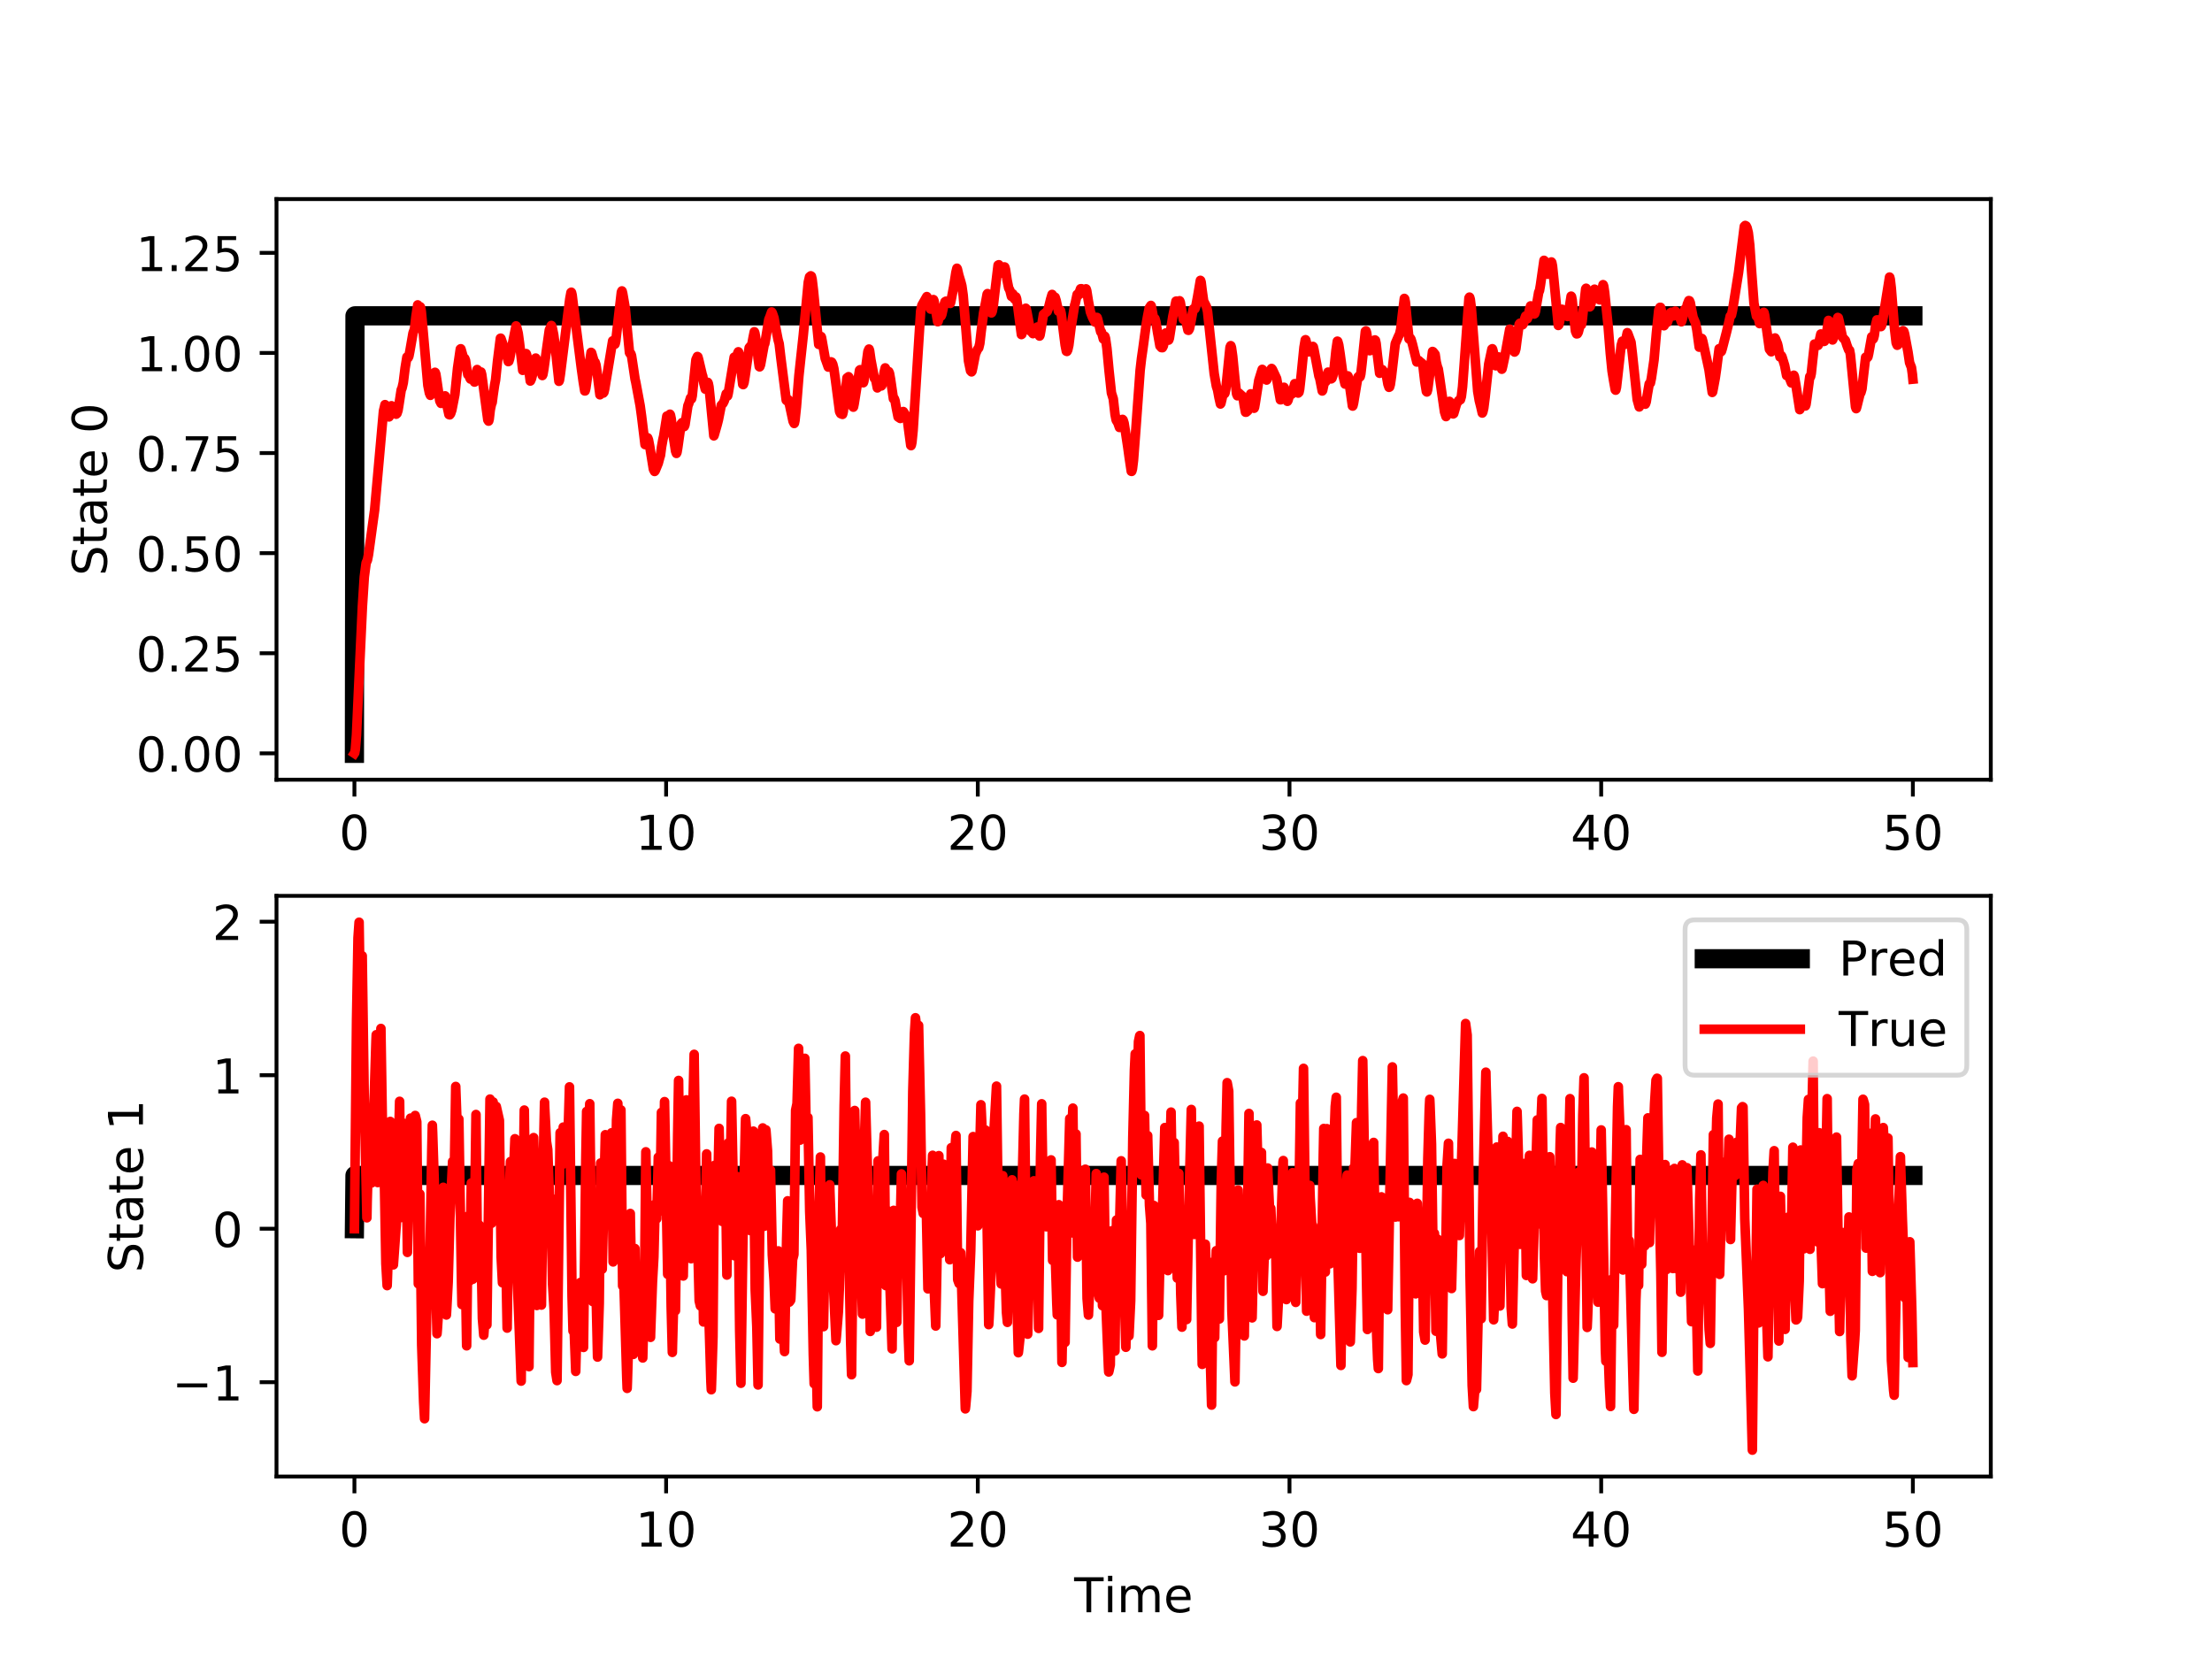 <?xml version="1.0" encoding="utf-8" standalone="no"?>
<!DOCTYPE svg PUBLIC "-//W3C//DTD SVG 1.1//EN"
  "http://www.w3.org/Graphics/SVG/1.1/DTD/svg11.dtd">
<!-- Created with matplotlib (http://matplotlib.org/) -->
<svg height="345.6pt" version="1.1" viewBox="0 0 460.8 345.6" width="460.8pt" xmlns="http://www.w3.org/2000/svg" xmlns:xlink="http://www.w3.org/1999/xlink">
 <defs>
  <style type="text/css">
*{stroke-linecap:butt;stroke-linejoin:round;}
  </style>
 </defs>
 <g id="figure_1">
  <g id="patch_1">
   <path d="M 0 345.6 
L 460.8 345.6 
L 460.8 0 
L 0 0 
z
" style="fill:#ffffff;"/>
  </g>
  <g id="axes_1">
   <g id="patch_2">
    <path d="M 57.6 162.432 
L 414.72 162.432 
L 414.72 41.472 
L 57.6 41.472 
z
" style="fill:#ffffff;"/>
   </g>
   <g id="matplotlib.axis_1">
    <g id="xtick_1">
     <g id="line2d_1">
      <defs>
       <path d="M 0 0 
L 0 3.5 
" id="m6168b6ba5f" style="stroke:#000000;stroke-width:0.8;"/>
      </defs>
      <g>
       <use style="stroke:#000000;stroke-width:0.8;" x="73.833" xlink:href="#m6168b6ba5f" y="162.432"/>
      </g>
     </g>
     <g id="text_1">
      <!-- 0 -->
      <defs>
       <path d="M 31.781 66.406 
Q 24.172 66.406 20.328 58.906 
Q 16.5 51.422 16.5 36.375 
Q 16.5 21.391 20.328 13.891 
Q 24.172 6.391 31.781 6.391 
Q 39.453 6.391 43.281 13.891 
Q 47.125 21.391 47.125 36.375 
Q 47.125 51.422 43.281 58.906 
Q 39.453 66.406 31.781 66.406 
z
M 31.781 74.219 
Q 44.047 74.219 50.516 64.516 
Q 56.984 54.828 56.984 36.375 
Q 56.984 17.969 50.516 8.266 
Q 44.047 -1.422 31.781 -1.422 
Q 19.531 -1.422 13.062 8.266 
Q 6.594 17.969 6.594 36.375 
Q 6.594 54.828 13.062 64.516 
Q 19.531 74.219 31.781 74.219 
z
" id="DejaVuSans-30"/>
      </defs>
      <g transform="translate(70.651 177.03)scale(0.1 -0.1)">
       <use xlink:href="#DejaVuSans-30"/>
      </g>
     </g>
    </g>
    <g id="xtick_2">
     <g id="line2d_2">
      <g>
       <use style="stroke:#000000;stroke-width:0.8;" x="138.764" xlink:href="#m6168b6ba5f" y="162.432"/>
      </g>
     </g>
     <g id="text_2">
      <!-- 10 -->
      <defs>
       <path d="M 12.406 8.297 
L 28.516 8.297 
L 28.516 63.922 
L 10.984 60.406 
L 10.984 69.391 
L 28.422 72.906 
L 38.281 72.906 
L 38.281 8.297 
L 54.391 8.297 
L 54.391 0 
L 12.406 0 
z
" id="DejaVuSans-31"/>
      </defs>
      <g transform="translate(132.401 177.03)scale(0.1 -0.1)">
       <use xlink:href="#DejaVuSans-31"/>
       <use x="63.623" xlink:href="#DejaVuSans-30"/>
      </g>
     </g>
    </g>
    <g id="xtick_3">
     <g id="line2d_3">
      <g>
       <use style="stroke:#000000;stroke-width:0.8;" x="203.695" xlink:href="#m6168b6ba5f" y="162.432"/>
      </g>
     </g>
     <g id="text_3">
      <!-- 20 -->
      <defs>
       <path d="M 19.188 8.297 
L 53.609 8.297 
L 53.609 0 
L 7.328 0 
L 7.328 8.297 
Q 12.938 14.109 22.625 23.891 
Q 32.328 33.688 34.812 36.531 
Q 39.547 41.844 41.422 45.531 
Q 43.312 49.219 43.312 52.781 
Q 43.312 58.594 39.234 62.25 
Q 35.156 65.922 28.609 65.922 
Q 23.969 65.922 18.812 64.312 
Q 13.672 62.703 7.812 59.422 
L 7.812 69.391 
Q 13.766 71.781 18.938 73 
Q 24.125 74.219 28.422 74.219 
Q 39.75 74.219 46.484 68.547 
Q 53.219 62.891 53.219 53.422 
Q 53.219 48.922 51.531 44.891 
Q 49.859 40.875 45.406 35.406 
Q 44.188 33.984 37.641 27.219 
Q 31.109 20.453 19.188 8.297 
z
" id="DejaVuSans-32"/>
      </defs>
      <g transform="translate(197.332 177.03)scale(0.1 -0.1)">
       <use xlink:href="#DejaVuSans-32"/>
       <use x="63.623" xlink:href="#DejaVuSans-30"/>
      </g>
     </g>
    </g>
    <g id="xtick_4">
     <g id="line2d_4">
      <g>
       <use style="stroke:#000000;stroke-width:0.8;" x="268.625" xlink:href="#m6168b6ba5f" y="162.432"/>
      </g>
     </g>
     <g id="text_4">
      <!-- 30 -->
      <defs>
       <path d="M 40.578 39.312 
Q 47.656 37.797 51.625 33 
Q 55.609 28.219 55.609 21.188 
Q 55.609 10.406 48.188 4.484 
Q 40.766 -1.422 27.094 -1.422 
Q 22.516 -1.422 17.656 -0.516 
Q 12.797 0.391 7.625 2.203 
L 7.625 11.719 
Q 11.719 9.328 16.594 8.109 
Q 21.484 6.891 26.812 6.891 
Q 36.078 6.891 40.938 10.547 
Q 45.797 14.203 45.797 21.188 
Q 45.797 27.641 41.281 31.266 
Q 36.766 34.906 28.719 34.906 
L 20.219 34.906 
L 20.219 43.016 
L 29.109 43.016 
Q 36.375 43.016 40.234 45.922 
Q 44.094 48.828 44.094 54.297 
Q 44.094 59.906 40.109 62.906 
Q 36.141 65.922 28.719 65.922 
Q 24.656 65.922 20.016 65.031 
Q 15.375 64.156 9.812 62.312 
L 9.812 71.094 
Q 15.438 72.656 20.344 73.438 
Q 25.25 74.219 29.594 74.219 
Q 40.828 74.219 47.359 69.109 
Q 53.906 64.016 53.906 55.328 
Q 53.906 49.266 50.438 45.094 
Q 46.969 40.922 40.578 39.312 
z
" id="DejaVuSans-33"/>
      </defs>
      <g transform="translate(262.263 177.03)scale(0.1 -0.1)">
       <use xlink:href="#DejaVuSans-33"/>
       <use x="63.623" xlink:href="#DejaVuSans-30"/>
      </g>
     </g>
    </g>
    <g id="xtick_5">
     <g id="line2d_5">
      <g>
       <use style="stroke:#000000;stroke-width:0.8;" x="333.556" xlink:href="#m6168b6ba5f" y="162.432"/>
      </g>
     </g>
     <g id="text_5">
      <!-- 40 -->
      <defs>
       <path d="M 37.797 64.312 
L 12.891 25.391 
L 37.797 25.391 
z
M 35.203 72.906 
L 47.609 72.906 
L 47.609 25.391 
L 58.016 25.391 
L 58.016 17.188 
L 47.609 17.188 
L 47.609 0 
L 37.797 0 
L 37.797 17.188 
L 4.891 17.188 
L 4.891 26.703 
z
" id="DejaVuSans-34"/>
      </defs>
      <g transform="translate(327.194 177.03)scale(0.1 -0.1)">
       <use xlink:href="#DejaVuSans-34"/>
       <use x="63.623" xlink:href="#DejaVuSans-30"/>
      </g>
     </g>
    </g>
    <g id="xtick_6">
     <g id="line2d_6">
      <g>
       <use style="stroke:#000000;stroke-width:0.8;" x="398.487" xlink:href="#m6168b6ba5f" y="162.432"/>
      </g>
     </g>
     <g id="text_6">
      <!-- 50 -->
      <defs>
       <path d="M 10.797 72.906 
L 49.516 72.906 
L 49.516 64.594 
L 19.828 64.594 
L 19.828 46.734 
Q 21.969 47.469 24.109 47.828 
Q 26.266 48.188 28.422 48.188 
Q 40.625 48.188 47.75 41.5 
Q 54.891 34.812 54.891 23.391 
Q 54.891 11.625 47.562 5.094 
Q 40.234 -1.422 26.906 -1.422 
Q 22.312 -1.422 17.547 -0.641 
Q 12.797 0.141 7.719 1.703 
L 7.719 11.625 
Q 12.109 9.234 16.797 8.062 
Q 21.484 6.891 26.703 6.891 
Q 35.156 6.891 40.078 11.328 
Q 45.016 15.766 45.016 23.391 
Q 45.016 31 40.078 35.438 
Q 35.156 39.891 26.703 39.891 
Q 22.75 39.891 18.812 39.016 
Q 14.891 38.141 10.797 36.281 
z
" id="DejaVuSans-35"/>
      </defs>
      <g transform="translate(392.125 177.03)scale(0.1 -0.1)">
       <use xlink:href="#DejaVuSans-35"/>
       <use x="63.623" xlink:href="#DejaVuSans-30"/>
      </g>
     </g>
    </g>
   </g>
   <g id="matplotlib.axis_2">
    <g id="ytick_1">
     <g id="line2d_7">
      <defs>
       <path d="M 0 0 
L -3.5 0 
" id="m9a76e17d79" style="stroke:#000000;stroke-width:0.8;"/>
      </defs>
      <g>
       <use style="stroke:#000000;stroke-width:0.8;" x="57.6" xlink:href="#m9a76e17d79" y="156.934"/>
      </g>
     </g>
     <g id="text_7">
      <!-- 0.00 -->
      <defs>
       <path d="M 10.688 12.406 
L 21 12.406 
L 21 0 
L 10.688 0 
z
" id="DejaVuSans-2e"/>
      </defs>
      <g transform="translate(28.334 160.733)scale(0.1 -0.1)">
       <use xlink:href="#DejaVuSans-30"/>
       <use x="63.623" xlink:href="#DejaVuSans-2e"/>
       <use x="95.41" xlink:href="#DejaVuSans-30"/>
       <use x="159.033" xlink:href="#DejaVuSans-30"/>
      </g>
     </g>
    </g>
    <g id="ytick_2">
     <g id="line2d_8">
      <g>
       <use style="stroke:#000000;stroke-width:0.8;" x="57.6" xlink:href="#m9a76e17d79" y="136.082"/>
      </g>
     </g>
     <g id="text_8">
      <!-- 0.25 -->
      <g transform="translate(28.334 139.881)scale(0.1 -0.1)">
       <use xlink:href="#DejaVuSans-30"/>
       <use x="63.623" xlink:href="#DejaVuSans-2e"/>
       <use x="95.41" xlink:href="#DejaVuSans-32"/>
       <use x="159.033" xlink:href="#DejaVuSans-35"/>
      </g>
     </g>
    </g>
    <g id="ytick_3">
     <g id="line2d_9">
      <g>
       <use style="stroke:#000000;stroke-width:0.8;" x="57.6" xlink:href="#m9a76e17d79" y="115.23"/>
      </g>
     </g>
     <g id="text_9">
      <!-- 0.50 -->
      <g transform="translate(28.334 119.029)scale(0.1 -0.1)">
       <use xlink:href="#DejaVuSans-30"/>
       <use x="63.623" xlink:href="#DejaVuSans-2e"/>
       <use x="95.41" xlink:href="#DejaVuSans-35"/>
       <use x="159.033" xlink:href="#DejaVuSans-30"/>
      </g>
     </g>
    </g>
    <g id="ytick_4">
     <g id="line2d_10">
      <g>
       <use style="stroke:#000000;stroke-width:0.8;" x="57.6" xlink:href="#m9a76e17d79" y="94.379"/>
      </g>
     </g>
     <g id="text_10">
      <!-- 0.75 -->
      <defs>
       <path d="M 8.203 72.906 
L 55.078 72.906 
L 55.078 68.703 
L 28.609 0 
L 18.312 0 
L 43.219 64.594 
L 8.203 64.594 
z
" id="DejaVuSans-37"/>
      </defs>
      <g transform="translate(28.334 98.178)scale(0.1 -0.1)">
       <use xlink:href="#DejaVuSans-30"/>
       <use x="63.623" xlink:href="#DejaVuSans-2e"/>
       <use x="95.41" xlink:href="#DejaVuSans-37"/>
       <use x="159.033" xlink:href="#DejaVuSans-35"/>
      </g>
     </g>
    </g>
    <g id="ytick_5">
     <g id="line2d_11">
      <g>
       <use style="stroke:#000000;stroke-width:0.8;" x="57.6" xlink:href="#m9a76e17d79" y="73.527"/>
      </g>
     </g>
     <g id="text_11">
      <!-- 1.00 -->
      <g transform="translate(28.334 77.326)scale(0.1 -0.1)">
       <use xlink:href="#DejaVuSans-31"/>
       <use x="63.623" xlink:href="#DejaVuSans-2e"/>
       <use x="95.41" xlink:href="#DejaVuSans-30"/>
       <use x="159.033" xlink:href="#DejaVuSans-30"/>
      </g>
     </g>
    </g>
    <g id="ytick_6">
     <g id="line2d_12">
      <g>
       <use style="stroke:#000000;stroke-width:0.8;" x="57.6" xlink:href="#m9a76e17d79" y="52.675"/>
      </g>
     </g>
     <g id="text_12">
      <!-- 1.25 -->
      <g transform="translate(28.334 56.474)scale(0.1 -0.1)">
       <use xlink:href="#DejaVuSans-31"/>
       <use x="63.623" xlink:href="#DejaVuSans-2e"/>
       <use x="95.41" xlink:href="#DejaVuSans-32"/>
       <use x="159.033" xlink:href="#DejaVuSans-35"/>
      </g>
     </g>
    </g>
    <g id="text_13">
     <!-- State 0 -->
     <defs>
      <path d="M 53.516 70.516 
L 53.516 60.891 
Q 47.906 63.578 42.922 64.891 
Q 37.938 66.219 33.297 66.219 
Q 25.25 66.219 20.875 63.094 
Q 16.5 59.969 16.5 54.203 
Q 16.5 49.359 19.406 46.891 
Q 22.312 44.438 30.422 42.922 
L 36.375 41.703 
Q 47.406 39.594 52.656 34.297 
Q 57.906 29 57.906 20.125 
Q 57.906 9.516 50.797 4.047 
Q 43.703 -1.422 29.984 -1.422 
Q 24.812 -1.422 18.969 -0.25 
Q 13.141 0.922 6.891 3.219 
L 6.891 13.375 
Q 12.891 10.016 18.656 8.297 
Q 24.422 6.594 29.984 6.594 
Q 38.422 6.594 43.016 9.906 
Q 47.609 13.234 47.609 19.391 
Q 47.609 24.75 44.312 27.781 
Q 41.016 30.812 33.5 32.328 
L 27.484 33.5 
Q 16.453 35.688 11.516 40.375 
Q 6.594 45.062 6.594 53.422 
Q 6.594 63.094 13.406 68.656 
Q 20.219 74.219 32.172 74.219 
Q 37.312 74.219 42.625 73.281 
Q 47.953 72.359 53.516 70.516 
z
" id="DejaVuSans-53"/>
      <path d="M 18.312 70.219 
L 18.312 54.688 
L 36.812 54.688 
L 36.812 47.703 
L 18.312 47.703 
L 18.312 18.016 
Q 18.312 11.328 20.141 9.422 
Q 21.969 7.516 27.594 7.516 
L 36.812 7.516 
L 36.812 0 
L 27.594 0 
Q 17.188 0 13.234 3.875 
Q 9.281 7.766 9.281 18.016 
L 9.281 47.703 
L 2.688 47.703 
L 2.688 54.688 
L 9.281 54.688 
L 9.281 70.219 
z
" id="DejaVuSans-74"/>
      <path d="M 34.281 27.484 
Q 23.391 27.484 19.188 25 
Q 14.984 22.516 14.984 16.5 
Q 14.984 11.719 18.141 8.906 
Q 21.297 6.109 26.703 6.109 
Q 34.188 6.109 38.703 11.406 
Q 43.219 16.703 43.219 25.484 
L 43.219 27.484 
z
M 52.203 31.203 
L 52.203 0 
L 43.219 0 
L 43.219 8.297 
Q 40.141 3.328 35.547 0.953 
Q 30.953 -1.422 24.312 -1.422 
Q 15.922 -1.422 10.953 3.297 
Q 6 8.016 6 15.922 
Q 6 25.141 12.172 29.828 
Q 18.359 34.516 30.609 34.516 
L 43.219 34.516 
L 43.219 35.406 
Q 43.219 41.609 39.141 45 
Q 35.062 48.391 27.688 48.391 
Q 23 48.391 18.547 47.266 
Q 14.109 46.141 10.016 43.891 
L 10.016 52.203 
Q 14.938 54.109 19.578 55.047 
Q 24.219 56 28.609 56 
Q 40.484 56 46.344 49.844 
Q 52.203 43.703 52.203 31.203 
z
" id="DejaVuSans-61"/>
      <path d="M 56.203 29.594 
L 56.203 25.203 
L 14.891 25.203 
Q 15.484 15.922 20.484 11.062 
Q 25.484 6.203 34.422 6.203 
Q 39.594 6.203 44.453 7.469 
Q 49.312 8.734 54.109 11.281 
L 54.109 2.781 
Q 49.266 0.734 44.188 -0.344 
Q 39.109 -1.422 33.891 -1.422 
Q 20.797 -1.422 13.156 6.188 
Q 5.516 13.812 5.516 26.812 
Q 5.516 40.234 12.766 48.109 
Q 20.016 56 32.328 56 
Q 43.359 56 49.781 48.891 
Q 56.203 41.797 56.203 29.594 
z
M 47.219 32.234 
Q 47.125 39.594 43.094 43.984 
Q 39.062 48.391 32.422 48.391 
Q 24.906 48.391 20.391 44.141 
Q 15.875 39.891 15.188 32.172 
z
" id="DejaVuSans-65"/>
      <path id="DejaVuSans-20"/>
     </defs>
     <g transform="translate(22.255 119.957)rotate(-90)scale(0.1 -0.1)">
      <use xlink:href="#DejaVuSans-53"/>
      <use x="63.477" xlink:href="#DejaVuSans-74"/>
      <use x="102.686" xlink:href="#DejaVuSans-61"/>
      <use x="163.965" xlink:href="#DejaVuSans-74"/>
      <use x="203.174" xlink:href="#DejaVuSans-65"/>
      <use x="264.697" xlink:href="#DejaVuSans-20"/>
      <use x="296.484" xlink:href="#DejaVuSans-30"/>
     </g>
    </g>
   </g>
   <g id="line2d_13">
    <path clip-path="url(#pbd788d71bb)" d="M 73.833 156.934 
L 73.95 65.792 
L 398.487 65.792 
L 398.487 65.792 
" style="fill:none;stroke:#000000;stroke-linecap:square;stroke-width:4;"/>
   </g>
   <g id="line2d_14">
    <path clip-path="url(#pbd788d71bb)" d="M 73.833 156.934 
L 73.898 156.837 
L 74.028 156.067 
L 74.261 153.128 
L 74.644 144.716 
L 75.495 126.342 
L 75.891 120.199 
L 76.268 117.282 
L 76.547 116.65 
L 76.768 115.515 
L 78.04 106.258 
L 79.884 85.63 
L 80.202 84.295 
L 80.306 84.383 
L 80.521 85.048 
L 81.04 86.846 
L 81.073 86.816 
L 81.183 86.415 
L 81.553 84.527 
L 81.611 84.587 
L 81.936 85.443 
L 82.3 86.192 
L 82.527 86.28 
L 82.702 86.124 
L 82.917 85.482 
L 83.111 84.275 
L 83.585 81.199 
L 83.754 80.846 
L 84.014 79.713 
L 84.39 76.667 
L 84.767 74.38 
L 84.852 74.411 
L 84.871 74.443 
L 85.001 74.537 
L 85.027 74.517 
L 85.17 74.224 
L 85.364 73.265 
L 86.033 69.41 
L 86.345 68.532 
L 86.644 65.953 
L 87.014 63.52 
L 87.092 63.633 
L 87.338 64.22 
L 87.39 64.173 
L 87.553 63.912 
L 87.611 64.023 
L 87.76 64.858 
L 88.085 68.336 
L 89.13 80.269 
L 89.455 81.885 
L 89.663 82.353 
L 89.773 82.226 
L 89.929 81.545 
L 90.617 77.561 
L 90.669 77.601 
L 90.799 77.956 
L 91.02 79.397 
L 91.617 83.527 
L 91.877 84.03 
L 92.039 83.973 
L 92.228 83.603 
L 92.721 82.465 
L 92.747 82.488 
L 92.864 82.831 
L 93.143 84.614 
L 93.526 86.364 
L 93.695 86.417 
L 93.877 86.169 
L 94.124 85.423 
L 94.76 82.195 
L 95.318 76.699 
L 95.896 72.713 
L 95.981 72.655 
L 96.026 72.709 
L 96.169 73.211 
L 96.533 74.499 
L 96.812 74.665 
L 96.981 75.082 
L 97.188 76.571 
L 97.455 78.037 
L 97.584 78.009 
L 97.695 78.123 
L 97.89 78.775 
L 98.019 78.969 
L 98.052 78.947 
L 98.175 78.651 
L 98.325 78.376 
L 98.357 78.397 
L 98.481 78.695 
L 98.831 79.584 
L 98.883 79.581 
L 98.916 79.524 
L 99.045 78.928 
L 99.39 76.983 
L 99.435 77.019 
L 99.857 77.487 
L 100.208 77.496 
L 100.351 78.025 
L 100.656 80.26 
L 101.623 87.478 
L 101.779 87.725 
L 101.805 87.699 
L 101.909 87.315 
L 102.13 85.389 
L 102.37 84.228 
L 102.526 83.861 
L 102.72 82.331 
L 103.032 80.213 
L 103.233 79.179 
L 103.649 75.175 
L 104.24 70.47 
L 104.311 70.452 
L 104.35 70.502 
L 104.571 71.146 
L 104.993 72.343 
L 105.324 72.648 
L 105.441 72.974 
L 105.662 74.412 
L 105.889 75.328 
L 105.993 75.262 
L 106.168 74.724 
L 106.597 72.409 
L 107.499 67.896 
L 107.519 67.905 
L 107.629 68.128 
L 107.947 69.421 
L 108.233 71.514 
L 108.895 77.147 
L 108.954 77.08 
L 109.084 76.504 
L 109.59 73.658 
L 109.623 73.681 
L 109.74 74.02 
L 109.96 75.513 
L 110.467 79.374 
L 110.506 79.348 
L 110.713 78.882 
L 111.006 77.749 
L 111.603 74.596 
L 111.648 74.638 
L 111.772 75.074 
L 112.187 76.686 
L 112.382 76.761 
L 112.583 76.761 
L 112.59 76.775 
L 112.752 77.433 
L 112.98 78.227 
L 112.999 78.217 
L 113.103 77.991 
L 113.285 76.944 
L 114.434 68.738 
L 114.856 67.808 
L 114.889 67.831 
L 115.018 68.141 
L 115.35 69.759 
L 115.622 71.893 
L 116.434 79.429 
L 116.453 79.423 
L 116.544 79.206 
L 116.733 77.988 
L 118.693 62.303 
L 118.947 60.927 
L 119.012 60.879 
L 119.057 60.94 
L 119.187 61.485 
L 119.531 64.306 
L 121.102 76.721 
L 121.492 79.499 
L 121.81 81.437 
L 121.888 81.432 
L 121.914 81.391 
L 122.044 80.857 
L 122.745 75.895 
L 123.135 73.407 
L 123.232 73.485 
L 123.394 74.025 
L 123.797 75.406 
L 123.972 75.461 
L 124.154 76.02 
L 124.355 77.349 
L 124.979 82.238 
L 125.018 82.202 
L 125.135 81.769 
L 125.316 81.327 
L 125.329 81.332 
L 125.433 81.515 
L 125.667 81.887 
L 125.674 81.884 
L 125.81 81.703 
L 125.979 80.974 
L 127.628 71.003 
L 127.725 71.142 
L 128.044 71.706 
L 128.108 71.705 
L 128.141 71.648 
L 128.277 71.048 
L 128.576 68.438 
L 129.446 60.841 
L 129.556 60.605 
L 129.595 60.648 
L 129.725 61.151 
L 130.264 64.281 
L 130.634 68.297 
L 131.134 73.46 
L 131.264 73.68 
L 131.297 73.656 
L 131.381 73.635 
L 131.413 73.673 
L 131.556 74.102 
L 131.797 75.65 
L 132.297 78.998 
L 132.446 79.638 
L 133.355 84.529 
L 133.647 86.662 
L 134.374 92.612 
L 134.413 92.575 
L 134.524 92.156 
L 134.803 91.163 
L 134.926 91.208 
L 135.089 91.623 
L 135.348 92.988 
L 136.121 97.763 
L 136.361 98.209 
L 136.491 98.058 
L 137.127 96.5 
L 137.446 95.299 
L 137.588 94.857 
L 137.816 93.089 
L 138.101 91.513 
L 138.257 90.85 
L 138.919 86.672 
L 138.991 86.748 
L 139.225 87.239 
L 139.303 87.109 
L 139.575 86.291 
L 139.66 86.434 
L 139.829 87.26 
L 140.192 90.483 
L 140.738 93.985 
L 140.913 94.451 
L 140.926 94.445 
L 141.03 94.23 
L 141.186 93.309 
L 141.893 88.287 
L 142.108 88.032 
L 142.121 88.04 
L 142.25 88.276 
L 142.517 88.87 
L 142.556 88.839 
L 142.692 88.506 
L 142.88 87.279 
L 143.309 84.474 
L 143.445 84.195 
L 143.848 82.893 
L 143.939 83.004 
L 144.03 83.124 
L 144.075 83.061 
L 144.205 82.471 
L 144.452 80.077 
L 144.978 74.932 
L 145.283 74.268 
L 145.38 74.333 
L 145.529 74.853 
L 146.283 78.055 
L 146.393 78.36 
L 146.627 79.86 
L 146.925 81.064 
L 146.99 81.069 
L 147.023 81.023 
L 147.159 80.526 
L 147.419 79.644 
L 147.432 79.649 
L 147.536 79.822 
L 147.692 80.596 
L 147.984 83.407 
L 148.705 90.792 
L 148.718 90.786 
L 148.802 90.573 
L 149.406 88.446 
L 149.653 87.48 
L 150.256 84.41 
L 150.62 84.028 
L 150.886 83.489 
L 151.282 82.027 
L 151.38 82.18 
L 151.529 82.516 
L 151.581 82.451 
L 151.711 81.903 
L 152.945 74.404 
L 153.016 74.469 
L 153.256 74.694 
L 153.269 74.685 
L 153.432 74.432 
L 153.698 73.516 
L 153.808 73.287 
L 153.847 73.324 
L 153.964 73.742 
L 154.191 75.6 
L 154.724 80.064 
L 154.821 80.12 
L 154.86 80.08 
L 155.003 79.682 
L 155.224 78.325 
L 156.068 72.439 
L 156.288 72.168 
L 156.444 72.073 
L 156.659 71.577 
L 156.873 70.393 
L 157.133 69.115 
L 157.159 69.13 
L 157.262 69.422 
L 157.639 71.627 
L 157.925 74.67 
L 158.165 76.37 
L 158.243 76.423 
L 158.288 76.375 
L 158.444 75.945 
L 158.723 74.393 
L 159.197 71.785 
L 159.321 71.596 
L 159.496 70.643 
L 160.152 66.582 
L 160.418 65.919 
L 160.743 64.989 
L 160.756 64.993 
L 160.886 65.19 
L 161.243 66.229 
L 161.554 68.026 
L 162.08 70.743 
L 162.314 71.603 
L 162.658 74.52 
L 163.788 83.369 
L 163.95 83.513 
L 163.963 83.506 
L 164.119 83.257 
L 164.191 83.242 
L 164.23 83.298 
L 164.372 83.828 
L 165.216 87.777 
L 165.444 88.215 
L 165.489 88.151 
L 165.613 87.57 
L 165.911 84.729 
L 166.424 78.299 
L 166.801 74.773 
L 167.346 69.757 
L 168.379 58.808 
L 168.645 57.672 
L 168.898 57.462 
L 169.028 57.552 
L 169.177 58.172 
L 169.443 60.413 
L 170.554 71.747 
L 170.593 71.716 
L 170.742 71.312 
L 171.047 70.106 
L 171.119 70.23 
L 171.275 71.073 
L 171.904 74.67 
L 172.08 75.138 
L 172.547 76.468 
L 172.671 76.365 
L 172.872 75.8 
L 173.112 75.378 
L 173.268 75.446 
L 173.482 75.866 
L 173.709 76.784 
L 174.067 79.343 
L 174.904 85.753 
L 175.125 86.16 
L 175.398 86.284 
L 175.515 86.317 
L 175.541 86.27 
L 175.677 85.687 
L 175.924 83.464 
L 176.437 78.733 
L 176.768 78.477 
L 176.859 78.6 
L 177.027 79.336 
L 177.3 81.672 
L 177.69 84.758 
L 177.761 84.817 
L 177.807 84.75 
L 177.936 84.139 
L 179.06 77.123 
L 179.177 77.023 
L 179.209 77.05 
L 179.345 77.379 
L 179.605 78.732 
L 179.832 79.731 
L 179.858 79.715 
L 179.962 79.407 
L 180.19 77.788 
L 180.806 73.208 
L 181.027 72.718 
L 181.053 72.74 
L 181.157 73.067 
L 181.417 74.91 
L 182.15 78.803 
L 182.248 78.853 
L 182.287 78.82 
L 182.371 78.905 
L 182.514 79.551 
L 182.767 80.805 
L 182.806 80.768 
L 182.923 80.321 
L 183.131 79.778 
L 183.235 79.889 
L 183.592 80.399 
L 183.689 80.311 
L 183.852 79.741 
L 184.189 77.533 
L 184.404 76.64 
L 184.41 76.642 
L 184.494 76.806 
L 184.787 77.503 
L 184.806 77.495 
L 185.137 77.408 
L 185.293 77.747 
L 185.52 79.01 
L 186.118 83.079 
L 186.183 83.014 
L 186.274 83.007 
L 186.3 83.038 
L 186.449 83.453 
L 186.722 85.008 
L 187.092 86.864 
L 187.553 87.168 
L 187.676 86.939 
L 188.17 85.733 
L 188.189 85.742 
L 188.332 85.954 
L 188.721 86.625 
L 188.734 86.619 
L 188.845 86.634 
L 188.858 86.659 
L 189.001 87.214 
L 189.273 89.373 
L 189.728 92.776 
L 189.793 92.832 
L 189.838 92.764 
L 189.968 92.148 
L 190.215 89.668 
L 190.695 82.148 
L 191.793 64.793 
L 192.039 63.614 
L 193.072 61.787 
L 193.104 61.819 
L 193.241 62.186 
L 193.851 64.383 
L 193.89 64.359 
L 194.033 64.069 
L 194.273 62.935 
L 194.448 62.411 
L 194.468 62.422 
L 194.572 62.669 
L 194.812 64.054 
L 195.331 67.012 
L 195.396 67 
L 195.422 66.957 
L 195.559 66.426 
L 195.805 65.66 
L 195.909 65.777 
L 196.026 65.861 
L 196.059 65.835 
L 196.202 65.51 
L 196.539 63.976 
L 196.857 62.872 
L 197.059 62.747 
L 197.253 62.939 
L 197.435 62.952 
L 197.727 62.876 
L 197.948 63.212 
L 198.013 63.099 
L 198.175 62.316 
L 198.656 59.811 
L 199.13 56.75 
L 199.344 55.884 
L 199.351 55.885 
L 199.435 56.031 
L 199.74 57.342 
L 200.156 58.722 
L 200.37 59.545 
L 200.649 61.529 
L 201.045 66.398 
L 201.753 75.179 
L 202.182 77.242 
L 202.389 77.463 
L 202.48 77.342 
L 202.643 76.607 
L 203.208 73.734 
L 203.61 72.818 
L 203.889 72.47 
L 204.117 71.524 
L 204.402 69.003 
L 204.896 65.21 
L 205.311 63.053 
L 205.636 61.285 
L 205.72 61.166 
L 205.766 61.218 
L 205.889 61.715 
L 206.526 65.187 
L 206.571 65.159 
L 206.701 64.856 
L 206.935 63.616 
L 207.35 60.02 
L 207.922 55.229 
L 208.077 55.156 
L 208.09 55.165 
L 208.253 55.431 
L 208.525 56.391 
L 208.714 56.894 
L 208.746 56.875 
L 208.863 56.585 
L 209.227 55.602 
L 209.305 55.624 
L 209.324 55.654 
L 209.467 56.146 
L 209.798 58.355 
L 210.123 59.992 
L 210.382 60.48 
L 210.701 61.744 
L 210.766 61.662 
L 210.967 61.206 
L 211.038 61.315 
L 211.227 62.128 
L 211.35 62.314 
L 211.382 62.29 
L 211.512 61.953 
L 211.616 61.834 
L 211.655 61.873 
L 211.785 62.281 
L 212.019 63.89 
L 212.778 69.692 
L 212.869 69.625 
L 213.019 69.059 
L 213.291 66.971 
L 213.687 64.21 
L 213.772 64.315 
L 213.934 65.044 
L 214.661 68.952 
L 215.018 69.278 
L 215.187 69.503 
L 215.22 69.476 
L 215.356 69.146 
L 215.616 68.614 
L 215.934 68.541 
L 216.122 68.119 
L 216.181 68.213 
L 216.324 68.951 
L 216.557 70.002 
L 216.57 69.998 
L 216.661 69.817 
L 216.843 68.783 
L 217.375 65.483 
L 217.895 65.081 
L 218.148 64.89 
L 218.414 64.173 
L 218.882 62.293 
L 219.168 61.337 
L 219.271 61.482 
L 219.512 61.803 
L 219.804 61.923 
L 220.018 62.611 
L 220.499 64.828 
L 220.583 64.73 
L 220.784 64.57 
L 220.934 64.713 
L 221.064 65.328 
L 221.888 71.869 
L 222.141 73.161 
L 222.258 73.206 
L 222.284 73.185 
L 222.44 72.873 
L 222.661 71.895 
L 223.122 68.177 
L 223.875 63.535 
L 223.985 63.224 
L 224.388 61.341 
L 224.492 61.491 
L 224.589 61.551 
L 224.628 61.51 
L 224.771 61.093 
L 225.102 60.16 
L 225.278 60.145 
L 225.472 60.422 
L 225.875 61.134 
L 225.927 61.075 
L 226.076 60.591 
L 226.232 60.173 
L 226.271 60.203 
L 226.388 60.566 
L 226.732 62.745 
L 227.154 64.987 
L 227.576 66.082 
L 228.102 67.09 
L 228.206 66.978 
L 228.394 66.318 
L 228.511 66.123 
L 228.55 66.155 
L 228.673 66.529 
L 229.297 69.122 
L 229.342 69.096 
L 229.414 69.093 
L 229.446 69.139 
L 229.589 69.636 
L 229.849 70.622 
L 229.888 70.588 
L 230.018 70.186 
L 230.121 70.026 
L 230.167 70.069 
L 230.297 70.508 
L 230.589 72.543 
L 231.03 77.202 
L 231.53 81.848 
L 231.914 83.074 
L 232.284 86.326 
L 232.517 87.518 
L 232.868 88.08 
L 233.206 89.042 
L 233.329 88.988 
L 233.485 88.487 
L 233.842 87.366 
L 233.965 87.495 
L 234.167 88.138 
L 234.413 89.667 
L 234.952 93.233 
L 235.219 95.204 
L 235.667 98.174 
L 235.738 98.198 
L 235.777 98.148 
L 235.907 97.688 
L 236.128 95.868 
L 236.628 89.322 
L 237.511 77.136 
L 237.803 74.616 
L 238.069 72.785 
L 238.809 67.333 
L 239.043 66.003 
L 239.4 64.169 
L 239.757 63.63 
L 239.829 63.733 
L 239.971 64.487 
L 240.322 66.406 
L 240.329 66.404 
L 240.595 66.372 
L 240.601 66.385 
L 240.796 67.057 
L 241.14 69.252 
L 241.64 72.063 
L 241.945 72.408 
L 242.147 72.429 
L 242.335 72.086 
L 242.504 71.326 
L 242.874 69.36 
L 242.919 69.4 
L 243.075 69.868 
L 243.432 70.857 
L 243.471 70.824 
L 243.601 70.455 
L 243.828 69.016 
L 244.315 65.921 
L 244.523 64.927 
L 244.978 62.744 
L 245.069 62.72 
L 245.101 62.756 
L 245.25 63.179 
L 245.393 63.447 
L 245.419 63.431 
L 245.536 63.146 
L 245.731 62.659 
L 245.763 62.684 
L 245.887 63.021 
L 246.146 64.582 
L 246.516 66.534 
L 246.705 66.606 
L 247.01 66.603 
L 247.179 67.484 
L 247.471 68.783 
L 247.607 68.807 
L 247.62 68.795 
L 247.789 68.466 
L 247.99 67.559 
L 248.568 64.372 
L 248.828 64.395 
L 248.938 64.322 
L 249.107 63.822 
L 249.497 61.73 
L 250.062 58.41 
L 250.12 58.458 
L 250.224 58.815 
L 250.425 60.477 
L 250.743 62.749 
L 251.075 63.385 
L 251.334 63.921 
L 251.555 64.875 
L 251.86 67.779 
L 252.938 77.85 
L 253.393 80.452 
L 253.646 81.227 
L 253.945 82.846 
L 254.243 84.158 
L 254.334 84.034 
L 254.522 83.248 
L 254.873 81.618 
L 254.912 81.65 
L 255.113 82.015 
L 255.191 81.876 
L 255.36 81.044 
L 255.639 78.302 
L 256.237 72.348 
L 256.386 72.01 
L 256.418 72.039 
L 256.535 72.412 
L 256.795 74.239 
L 257.25 78.942 
L 257.607 82.075 
L 257.776 82.446 
L 257.795 82.438 
L 257.905 82.23 
L 258.12 81.906 
L 258.256 82.043 
L 258.555 82.303 
L 258.749 82.477 
L 258.97 82.997 
L 259.191 84.458 
L 259.464 85.864 
L 259.6 85.862 
L 259.931 85.578 
L 260.087 84.743 
L 260.555 82.045 
L 260.639 82.129 
L 260.782 82.757 
L 261.249 85.043 
L 261.256 85.042 
L 261.34 84.884 
L 261.503 83.951 
L 262.23 79.243 
L 262.775 77.48 
L 262.944 76.95 
L 262.963 76.96 
L 263.061 77.197 
L 263.522 78.597 
L 263.86 79.17 
L 263.924 79.088 
L 264.087 78.493 
L 264.411 77.429 
L 264.898 76.76 
L 265.054 76.943 
L 265.944 78.858 
L 266.723 83.279 
L 266.814 83.279 
L 266.84 83.245 
L 266.989 82.809 
L 267.483 80.679 
L 267.567 80.82 
L 267.762 81.77 
L 268.19 83.597 
L 268.197 83.596 
L 268.301 83.447 
L 268.625 82.321 
L 268.833 81.921 
L 268.95 82.056 
L 269.054 82.14 
L 269.093 82.105 
L 269.236 81.713 
L 269.716 79.93 
L 269.768 79.99 
L 269.905 80.52 
L 270.236 81.775 
L 270.437 81.88 
L 270.606 81.708 
L 270.742 81.073 
L 271.08 78.007 
L 271.645 72.359 
L 271.911 70.811 
L 271.976 70.773 
L 272.021 70.834 
L 272.158 71.391 
L 272.58 73.272 
L 272.677 73.298 
L 272.71 73.264 
L 272.865 72.851 
L 273.138 72.305 
L 273.502 72.164 
L 273.586 72.26 
L 273.742 72.921 
L 274.755 78.345 
L 274.937 78.84 
L 275.45 81.448 
L 275.534 81.323 
L 275.696 80.519 
L 275.982 79.142 
L 276.002 79.152 
L 276.105 79.4 
L 276.183 79.505 
L 276.229 79.446 
L 276.352 78.904 
L 276.651 77.521 
L 276.67 77.531 
L 276.781 77.762 
L 277.313 78.922 
L 277.463 78.807 
L 277.664 78.257 
L 277.898 76.98 
L 278.307 73.013 
L 278.592 71.08 
L 278.657 71.094 
L 278.683 71.138 
L 278.885 71.857 
L 279.177 73.758 
L 279.774 78.194 
L 280.196 80.007 
L 280.261 79.942 
L 280.449 79.354 
L 280.768 78.3 
L 280.819 78.355 
L 280.956 78.867 
L 281.261 81.182 
L 281.735 84.562 
L 281.793 84.59 
L 281.839 84.528 
L 281.982 83.945 
L 282.553 80.465 
L 282.884 78.558 
L 283.086 78.348 
L 283.235 78.488 
L 283.3 78.525 
L 283.345 78.464 
L 283.482 77.916 
L 283.722 75.846 
L 284.43 69.026 
L 284.547 68.925 
L 284.579 68.957 
L 284.702 69.37 
L 284.975 71.338 
L 285.326 73.058 
L 285.41 73.043 
L 285.43 73.015 
L 285.722 72.544 
L 285.787 72.615 
L 285.917 72.762 
L 285.962 72.695 
L 286.105 72.097 
L 286.423 70.816 
L 286.527 70.906 
L 286.67 71.547 
L 286.949 74.076 
L 287.403 77.753 
L 287.52 77.712 
L 287.748 77.291 
L 287.962 77.011 
L 287.975 77.018 
L 288.118 77.233 
L 288.377 77.528 
L 288.598 77.686 
L 288.825 78.319 
L 289.131 80.036 
L 289.358 80.68 
L 289.475 80.615 
L 289.631 80.093 
L 289.871 78.405 
L 290.657 71.605 
L 291.02 70.772 
L 291.332 70.041 
L 291.546 69.642 
L 291.793 68.621 
L 292.085 65.962 
L 292.552 62.17 
L 292.63 62.27 
L 292.767 62.958 
L 293.02 65.652 
L 293.52 70.603 
L 293.578 70.634 
L 293.624 70.573 
L 293.786 70.44 
L 293.799 70.448 
L 293.942 70.677 
L 294.241 71.709 
L 295.15 75.413 
L 295.208 75.365 
L 295.533 75.088 
L 295.806 75.346 
L 296.189 75.644 
L 296.306 75.743 
L 296.455 76.436 
L 296.825 79.615 
L 297.143 81.545 
L 297.247 81.65 
L 297.286 81.606 
L 297.416 81.145 
L 297.669 79.231 
L 298.422 73.221 
L 298.539 73.281 
L 298.961 73.823 
L 299.188 75.396 
L 299.442 76.443 
L 299.61 76.843 
L 299.851 78.37 
L 300.922 85.808 
L 301.234 86.778 
L 301.305 86.686 
L 301.461 86.046 
L 301.942 83.611 
L 302.006 83.692 
L 302.188 84.367 
L 302.727 86.225 
L 302.831 86.158 
L 302.987 85.644 
L 303.435 84.07 
L 303.889 83.425 
L 304.227 83.271 
L 304.428 82.586 
L 304.675 80.575 
L 305.058 75.405 
L 306.013 62.075 
L 306.117 61.9 
L 306.162 61.944 
L 306.285 62.378 
L 306.5 64.086 
L 306.928 69.723 
L 307.831 81.494 
L 308.162 83.453 
L 308.487 84.736 
L 308.785 86.039 
L 308.792 86.038 
L 308.889 85.889 
L 309.09 85.025 
L 309.383 82.713 
L 310.129 75.822 
L 310.798 72.707 
L 310.882 72.653 
L 310.928 72.715 
L 311.064 73.25 
L 311.603 76.196 
L 311.668 76.105 
L 311.811 75.413 
L 312.071 74.405 
L 312.175 74.352 
L 312.207 74.389 
L 312.343 74.81 
L 312.85 76.911 
L 312.902 76.852 
L 313.032 76.325 
L 313.545 73.917 
L 313.837 72.288 
L 314.506 68.574 
L 314.59 68.668 
L 314.739 69.326 
L 315.506 73.333 
L 315.622 73.212 
L 315.791 72.644 
L 316.038 70.715 
L 316.473 67.549 
L 316.629 67.338 
L 316.648 67.349 
L 317.194 67.653 
L 317.402 67.323 
L 317.635 66.356 
L 317.824 65.84 
L 317.837 65.845 
L 317.94 66.041 
L 318.129 66.433 
L 318.168 66.406 
L 318.298 66.088 
L 318.616 64.49 
L 318.85 63.725 
L 318.966 63.791 
L 319.168 64.303 
L 319.603 65.418 
L 319.707 65.349 
L 319.869 64.858 
L 320.129 63.273 
L 320.544 60.862 
L 320.7 60.574 
L 320.908 59.377 
L 321.642 54.236 
L 321.687 54.266 
L 321.817 54.609 
L 322.2 56.597 
L 322.408 57.126 
L 322.512 57.011 
L 322.706 56.327 
L 323.187 54.572 
L 323.265 54.681 
L 323.414 55.416 
L 323.706 58.244 
L 324.622 67.792 
L 324.719 67.691 
L 324.882 67.085 
L 325.382 64.422 
L 325.472 64.524 
L 325.862 64.918 
L 326.278 65.296 
L 326.557 65.932 
L 326.622 65.854 
L 326.778 65.299 
L 327.011 63.462 
L 327.297 61.696 
L 327.375 61.793 
L 327.511 62.471 
L 327.771 65.201 
L 328.206 68.998 
L 328.44 69.552 
L 328.602 69.525 
L 328.784 69.213 
L 329.07 68.1 
L 329.284 67.744 
L 329.44 67.662 
L 329.596 66.892 
L 329.894 64.013 
L 330.329 60.176 
L 330.414 60.052 
L 330.459 60.114 
L 330.589 60.72 
L 331.16 63.931 
L 331.258 63.837 
L 331.44 63.206 
L 332.173 60.246 
L 332.342 60.358 
L 332.745 60.783 
L 333.238 62.467 
L 333.297 62.394 
L 333.439 61.811 
L 333.946 59.305 
L 333.972 59.32 
L 334.076 59.59 
L 334.277 60.883 
L 334.978 67.654 
L 335.452 73.585 
L 335.816 77.265 
L 336.134 79.221 
L 336.491 81.191 
L 336.569 81.278 
L 336.615 81.219 
L 336.744 80.671 
L 337.011 78.33 
L 337.712 71.972 
L 337.965 71.07 
L 338.063 71.204 
L 338.394 71.76 
L 338.504 71.625 
L 338.666 70.846 
L 338.991 69.305 
L 339.004 69.31 
L 339.114 69.515 
L 339.77 71.295 
L 340.056 73.736 
L 341.062 83.251 
L 341.484 84.772 
L 341.549 84.68 
L 341.705 83.996 
L 341.874 83.628 
L 341.893 83.636 
L 342.004 83.844 
L 342.218 84.136 
L 342.413 84.015 
L 342.582 84.085 
L 342.751 84.191 
L 342.783 84.15 
L 342.939 83.679 
L 343.192 82.081 
L 343.562 79.969 
L 343.802 79.801 
L 344.017 78.768 
L 344.569 74.96 
L 345.062 69.345 
L 345.549 64.602 
L 345.802 64.032 
L 345.926 64.033 
L 345.945 64.067 
L 346.069 64.603 
L 346.627 67.859 
L 346.672 67.822 
L 346.802 67.455 
L 347.055 66.687 
L 347.088 66.709 
L 347.218 67.023 
L 347.328 67.139 
L 347.367 67.102 
L 347.504 66.703 
L 347.965 65.183 
L 348.185 65.039 
L 348.322 65.187 
L 348.62 65.806 
L 348.698 65.684 
L 349.003 64.816 
L 349.094 64.942 
L 349.581 65.842 
L 349.809 65.807 
L 349.912 65.906 
L 350.088 66.53 
L 350.263 67.029 
L 350.296 67.002 
L 350.412 66.647 
L 350.997 64.406 
L 351.276 64.359 
L 351.51 63.376 
L 351.815 62.616 
L 351.945 62.662 
L 352.114 63.049 
L 352.334 64.264 
L 352.704 66.119 
L 353.204 67.289 
L 353.484 68.714 
L 353.977 72.318 
L 354.036 72.259 
L 354.198 71.75 
L 354.516 70.501 
L 354.574 70.563 
L 354.73 71.11 
L 356.009 76.999 
L 356.691 81.748 
L 356.769 81.646 
L 356.912 80.914 
L 357.321 78.721 
L 357.574 76.961 
L 358.126 72.639 
L 358.165 72.668 
L 358.529 73.266 
L 358.607 73.175 
L 358.782 72.613 
L 359.652 69.229 
L 360.1 67.381 
L 360.438 65.855 
L 360.697 65.643 
L 360.925 64.59 
L 362.171 56.767 
L 362.853 51.323 
L 363.373 47.158 
L 363.567 46.97 
L 363.756 47.073 
L 363.951 47.463 
L 364.204 48.487 
L 364.502 51.023 
L 364.905 56.808 
L 365.385 63.207 
L 365.905 65.868 
L 365.95 65.829 
L 366.119 65.531 
L 366.184 65.652 
L 366.34 66.502 
L 366.567 67.414 
L 366.658 67.33 
L 367.015 66.298 
L 367.424 65.061 
L 367.483 65.131 
L 367.619 65.69 
L 368.171 69.641 
L 368.606 72.761 
L 368.996 73.277 
L 369.106 73.184 
L 369.288 72.618 
L 369.768 70.402 
L 369.872 70.592 
L 370.288 71.626 
L 370.418 72.157 
L 370.807 74.36 
L 370.879 74.274 
L 371.06 74.06 
L 371.08 74.072 
L 371.223 74.33 
L 371.781 76.148 
L 372.184 78.234 
L 372.392 78.302 
L 372.677 78.315 
L 372.872 78.974 
L 373.184 79.774 
L 373.255 79.76 
L 373.281 79.717 
L 373.424 79.17 
L 373.677 78.166 
L 373.71 78.187 
L 373.82 78.479 
L 374.093 80.059 
L 374.917 85.335 
L 374.93 85.331 
L 375.015 85.156 
L 375.391 83.851 
L 375.463 83.915 
L 376.106 84.565 
L 376.119 84.552 
L 376.229 84.232 
L 376.443 82.733 
L 377.008 78.451 
L 377.028 78.458 
L 377.144 78.513 
L 377.177 78.451 
L 377.32 77.793 
L 377.58 75.321 
L 377.989 71.672 
L 378.105 71.723 
L 378.391 71.764 
L 378.618 71.87 
L 378.748 71.938 
L 378.781 71.885 
L 378.917 71.323 
L 379.313 69.579 
L 379.43 69.71 
L 379.631 70.364 
L 379.917 71.131 
L 380.066 71.097 
L 380.248 70.715 
L 380.443 69.808 
L 380.904 66.748 
L 380.969 66.828 
L 381.138 67.446 
L 381.755 70.818 
L 381.865 70.599 
L 382.501 67.73 
L 382.845 66.138 
L 382.949 66.202 
L 383.086 66.737 
L 383.806 70.229 
L 384.423 70.919 
L 384.761 71.977 
L 385.099 72.876 
L 385.3 72.974 
L 385.469 73.887 
L 385.8 77.226 
L 386.533 84.751 
L 386.67 85.125 
L 386.702 85.099 
L 386.813 84.73 
L 387.456 82.125 
L 387.663 81.778 
L 387.884 80.998 
L 388.131 78.805 
L 388.644 74.424 
L 388.715 74.391 
L 388.761 74.447 
L 388.955 74.543 
L 389.118 74.36 
L 389.28 73.662 
L 389.91 70.147 
L 389.962 70.195 
L 390.202 70.64 
L 390.28 70.532 
L 390.449 69.885 
L 390.748 67.606 
L 390.988 66.638 
L 391.144 66.635 
L 391.358 66.89 
L 391.611 67.56 
L 391.832 68.036 
L 391.858 68.023 
L 391.981 67.784 
L 392.176 66.841 
L 393.63 57.722 
L 393.663 57.753 
L 393.773 58.163 
L 393.988 60.012 
L 394.65 68.346 
L 395.007 71.431 
L 395.221 71.916 
L 395.377 71.829 
L 395.624 71.407 
L 395.851 70.421 
L 396.208 69.034 
L 396.429 68.886 
L 396.598 69.017 
L 396.767 69.576 
L 397.468 73.328 
L 397.799 75.543 
L 398.189 76.548 
L 398.39 77.981 
L 398.487 78.985 
L 398.487 78.985 
" style="fill:none;stroke:#ff0000;stroke-linecap:square;stroke-width:2;"/>
   </g>
   <g id="patch_3">
    <path d="M 57.6 162.432 
L 57.6 41.472 
" style="fill:none;stroke:#000000;stroke-linecap:square;stroke-linejoin:miter;stroke-width:0.8;"/>
   </g>
   <g id="patch_4">
    <path d="M 414.72 162.432 
L 414.72 41.472 
" style="fill:none;stroke:#000000;stroke-linecap:square;stroke-linejoin:miter;stroke-width:0.8;"/>
   </g>
   <g id="patch_5">
    <path d="M 57.6 162.432 
L 414.72 162.432 
" style="fill:none;stroke:#000000;stroke-linecap:square;stroke-linejoin:miter;stroke-width:0.8;"/>
   </g>
   <g id="patch_6">
    <path d="M 57.6 41.472 
L 414.72 41.472 
" style="fill:none;stroke:#000000;stroke-linecap:square;stroke-linejoin:miter;stroke-width:0.8;"/>
   </g>
  </g>
  <g id="axes_2">
   <g id="patch_7">
    <path d="M 57.6 307.584 
L 414.72 307.584 
L 414.72 186.624 
L 57.6 186.624 
z
" style="fill:#ffffff;"/>
   </g>
   <g id="matplotlib.axis_3">
    <g id="xtick_7">
     <g id="line2d_15">
      <g>
       <use style="stroke:#000000;stroke-width:0.8;" x="73.833" xlink:href="#m6168b6ba5f" y="307.584"/>
      </g>
     </g>
     <g id="text_14">
      <!-- 0 -->
      <g transform="translate(70.651 322.182)scale(0.1 -0.1)">
       <use xlink:href="#DejaVuSans-30"/>
      </g>
     </g>
    </g>
    <g id="xtick_8">
     <g id="line2d_16">
      <g>
       <use style="stroke:#000000;stroke-width:0.8;" x="138.764" xlink:href="#m6168b6ba5f" y="307.584"/>
      </g>
     </g>
     <g id="text_15">
      <!-- 10 -->
      <g transform="translate(132.401 322.182)scale(0.1 -0.1)">
       <use xlink:href="#DejaVuSans-31"/>
       <use x="63.623" xlink:href="#DejaVuSans-30"/>
      </g>
     </g>
    </g>
    <g id="xtick_9">
     <g id="line2d_17">
      <g>
       <use style="stroke:#000000;stroke-width:0.8;" x="203.695" xlink:href="#m6168b6ba5f" y="307.584"/>
      </g>
     </g>
     <g id="text_16">
      <!-- 20 -->
      <g transform="translate(197.332 322.182)scale(0.1 -0.1)">
       <use xlink:href="#DejaVuSans-32"/>
       <use x="63.623" xlink:href="#DejaVuSans-30"/>
      </g>
     </g>
    </g>
    <g id="xtick_10">
     <g id="line2d_18">
      <g>
       <use style="stroke:#000000;stroke-width:0.8;" x="268.625" xlink:href="#m6168b6ba5f" y="307.584"/>
      </g>
     </g>
     <g id="text_17">
      <!-- 30 -->
      <g transform="translate(262.263 322.182)scale(0.1 -0.1)">
       <use xlink:href="#DejaVuSans-33"/>
       <use x="63.623" xlink:href="#DejaVuSans-30"/>
      </g>
     </g>
    </g>
    <g id="xtick_11">
     <g id="line2d_19">
      <g>
       <use style="stroke:#000000;stroke-width:0.8;" x="333.556" xlink:href="#m6168b6ba5f" y="307.584"/>
      </g>
     </g>
     <g id="text_18">
      <!-- 40 -->
      <g transform="translate(327.194 322.182)scale(0.1 -0.1)">
       <use xlink:href="#DejaVuSans-34"/>
       <use x="63.623" xlink:href="#DejaVuSans-30"/>
      </g>
     </g>
    </g>
    <g id="xtick_12">
     <g id="line2d_20">
      <g>
       <use style="stroke:#000000;stroke-width:0.8;" x="398.487" xlink:href="#m6168b6ba5f" y="307.584"/>
      </g>
     </g>
     <g id="text_19">
      <!-- 50 -->
      <g transform="translate(392.125 322.182)scale(0.1 -0.1)">
       <use xlink:href="#DejaVuSans-35"/>
       <use x="63.623" xlink:href="#DejaVuSans-30"/>
      </g>
     </g>
    </g>
    <g id="text_20">
     <!-- Time -->
     <defs>
      <path d="M -0.297 72.906 
L 61.375 72.906 
L 61.375 64.594 
L 35.5 64.594 
L 35.5 0 
L 25.594 0 
L 25.594 64.594 
L -0.297 64.594 
z
" id="DejaVuSans-54"/>
      <path d="M 9.422 54.688 
L 18.406 54.688 
L 18.406 0 
L 9.422 0 
z
M 9.422 75.984 
L 18.406 75.984 
L 18.406 64.594 
L 9.422 64.594 
z
" id="DejaVuSans-69"/>
      <path d="M 52 44.188 
Q 55.375 50.25 60.062 53.125 
Q 64.75 56 71.094 56 
Q 79.641 56 84.281 50.016 
Q 88.922 44.047 88.922 33.016 
L 88.922 0 
L 79.891 0 
L 79.891 32.719 
Q 79.891 40.578 77.094 44.375 
Q 74.312 48.188 68.609 48.188 
Q 61.625 48.188 57.562 43.547 
Q 53.516 38.922 53.516 30.906 
L 53.516 0 
L 44.484 0 
L 44.484 32.719 
Q 44.484 40.625 41.703 44.406 
Q 38.922 48.188 33.109 48.188 
Q 26.219 48.188 22.156 43.531 
Q 18.109 38.875 18.109 30.906 
L 18.109 0 
L 9.078 0 
L 9.078 54.688 
L 18.109 54.688 
L 18.109 46.188 
Q 21.188 51.219 25.484 53.609 
Q 29.781 56 35.688 56 
Q 41.656 56 45.828 52.969 
Q 50 49.953 52 44.188 
z
" id="DejaVuSans-6d"/>
     </defs>
     <g transform="translate(223.773 335.861)scale(0.1 -0.1)">
      <use xlink:href="#DejaVuSans-54"/>
      <use x="61.037" xlink:href="#DejaVuSans-69"/>
      <use x="88.82" xlink:href="#DejaVuSans-6d"/>
      <use x="186.232" xlink:href="#DejaVuSans-65"/>
     </g>
    </g>
   </g>
   <g id="matplotlib.axis_4">
    <g id="ytick_7">
     <g id="line2d_21">
      <g>
       <use style="stroke:#000000;stroke-width:0.8;" x="57.6" xlink:href="#m9a76e17d79" y="287.942"/>
      </g>
     </g>
     <g id="text_21">
      <!-- −1 -->
      <defs>
       <path d="M 10.594 35.5 
L 73.188 35.5 
L 73.188 27.203 
L 10.594 27.203 
z
" id="DejaVuSans-2212"/>
      </defs>
      <g transform="translate(35.858 291.741)scale(0.1 -0.1)">
       <use xlink:href="#DejaVuSans-2212"/>
       <use x="83.789" xlink:href="#DejaVuSans-31"/>
      </g>
     </g>
    </g>
    <g id="ytick_8">
     <g id="line2d_22">
      <g>
       <use style="stroke:#000000;stroke-width:0.8;" x="57.6" xlink:href="#m9a76e17d79" y="255.964"/>
      </g>
     </g>
     <g id="text_22">
      <!-- 0 -->
      <g transform="translate(44.237 259.763)scale(0.1 -0.1)">
       <use xlink:href="#DejaVuSans-30"/>
      </g>
     </g>
    </g>
    <g id="ytick_9">
     <g id="line2d_23">
      <g>
       <use style="stroke:#000000;stroke-width:0.8;" x="57.6" xlink:href="#m9a76e17d79" y="223.985"/>
      </g>
     </g>
     <g id="text_23">
      <!-- 1 -->
      <g transform="translate(44.237 227.785)scale(0.1 -0.1)">
       <use xlink:href="#DejaVuSans-31"/>
      </g>
     </g>
    </g>
    <g id="ytick_10">
     <g id="line2d_24">
      <g>
       <use style="stroke:#000000;stroke-width:0.8;" x="57.6" xlink:href="#m9a76e17d79" y="192.007"/>
      </g>
     </g>
     <g id="text_24">
      <!-- 2 -->
      <g transform="translate(44.237 195.806)scale(0.1 -0.1)">
       <use xlink:href="#DejaVuSans-32"/>
      </g>
     </g>
    </g>
    <g id="text_25">
     <!-- State 1 -->
     <g transform="translate(29.778 265.109)rotate(-90)scale(0.1 -0.1)">
      <use xlink:href="#DejaVuSans-53"/>
      <use x="63.477" xlink:href="#DejaVuSans-74"/>
      <use x="102.686" xlink:href="#DejaVuSans-61"/>
      <use x="163.965" xlink:href="#DejaVuSans-74"/>
      <use x="203.174" xlink:href="#DejaVuSans-65"/>
      <use x="264.697" xlink:href="#DejaVuSans-20"/>
      <use x="296.484" xlink:href="#DejaVuSans-31"/>
     </g>
    </g>
   </g>
   <g id="line2d_25">
    <path clip-path="url(#pae706da441)" d="M 73.833 255.964 
L 73.95 244.868 
L 398.487 244.868 
L 398.487 244.868 
" style="fill:none;stroke:#000000;stroke-linecap:square;stroke-width:4;"/>
   </g>
   <g id="line2d_26">
    <path clip-path="url(#pae706da441)" d="M 73.833 255.964 
L 74.274 212.43 
L 74.579 195.38 
L 74.807 192.122 
L 74.813 192.662 
L 75.131 213.66 
L 75.157 212.049 
L 75.456 199.11 
L 75.462 199.739 
L 75.865 227.853 
L 76.43 253.69 
L 76.488 250.444 
L 76.833 238.193 
L 77.079 235.287 
L 77.086 235.573 
L 77.404 246.424 
L 77.423 245.693 
L 78.319 216.881 
L 78.378 215.557 
L 78.391 217.148 
L 78.703 246.349 
L 78.722 244.737 
L 79.112 222.158 
L 79.352 214.251 
L 79.365 215.436 
L 79.722 238.022 
L 80.027 243.237 
L 80.384 263.239 
L 80.65 267.812 
L 80.67 267.385 
L 81.014 257.761 
L 81.3 233.619 
L 81.319 235.794 
L 81.663 261.866 
L 81.949 263.49 
L 81.956 263.379 
L 82.559 254.96 
L 82.65 252.774 
L 83.163 232.718 
L 83.248 229.428 
L 83.274 231.912 
L 83.572 253.631 
L 83.605 252.553 
L 84.222 234.031 
L 84.287 234.229 
L 84.546 235.186 
L 84.871 260.893 
L 84.89 259.84 
L 85.494 233.769 
L 85.52 232.931 
L 85.559 234.994 
L 85.942 248.971 
L 86.17 253.128 
L 86.183 252.024 
L 86.494 232.375 
L 86.527 232.487 
L 86.819 233.678 
L 87.144 267.444 
L 87.163 265.982 
L 87.468 248.73 
L 87.481 250.276 
L 87.845 280.224 
L 88.247 292.039 
L 88.442 295.542 
L 88.462 294.686 
L 89.091 264.09 
L 89.208 267.042 
L 89.416 270.782 
L 89.429 269.804 
L 89.949 239.499 
L 90.065 234.41 
L 90.13 236.007 
L 90.449 245.719 
L 90.929 273.448 
L 91.039 277.835 
L 91.117 276.872 
L 91.41 272.226 
L 91.871 257.062 
L 92.338 247.342 
L 92.351 247.606 
L 92.715 256.862 
L 92.987 273.931 
L 93.026 273.355 
L 93.364 267.027 
L 93.728 253.595 
L 94.286 241.963 
L 94.351 243.031 
L 94.611 246.423 
L 94.617 245.882 
L 94.935 226.332 
L 94.955 227.005 
L 95.26 235.419 
L 95.299 235.003 
L 95.585 233.12 
L 96.143 267.454 
L 96.234 271.762 
L 96.279 268.885 
L 96.559 255.511 
L 96.598 256.243 
L 96.929 263.871 
L 97.208 280.353 
L 97.227 278.252 
L 97.533 253.317 
L 97.558 254.727 
L 97.857 266.816 
L 97.87 265.746 
L 98.182 246.436 
L 98.195 247.49 
L 98.506 266.483 
L 98.532 265.629 
L 98.909 250.365 
L 99.156 232.175 
L 99.182 235.389 
L 99.48 263.286 
L 99.513 262.247 
L 99.805 255.173 
L 99.851 255.241 
L 100.13 255.562 
L 100.493 274.674 
L 100.779 278.14 
L 100.792 277.928 
L 101.104 273.698 
L 101.136 274.04 
L 101.428 275.991 
L 102.078 228.96 
L 102.117 232.904 
L 102.402 254.837 
L 102.422 252.836 
L 102.727 229.561 
L 102.746 231.025 
L 103.052 248.577 
L 103.071 247.134 
L 103.376 230.485 
L 103.409 230.613 
L 104.032 233.389 
L 104.396 261.846 
L 104.675 267.231 
L 104.688 266.71 
L 105 257.187 
L 105.032 257.45 
L 105.344 260.571 
L 105.649 276.665 
L 105.662 275.394 
L 106.038 249.665 
L 106.35 241.968 
L 106.545 242.074 
L 106.636 242.312 
L 106.947 245.113 
L 106.96 244.683 
L 107.272 237.222 
L 107.279 237.893 
L 107.642 263.689 
L 108.123 275.572 
L 108.571 287.706 
L 108.577 286.868 
L 109.019 244.539 
L 109.22 231.251 
L 109.253 234.022 
L 109.817 271.548 
L 110.175 284.261 
L 110.194 284.7 
L 110.207 282.972 
L 110.558 250.971 
L 110.941 243.792 
L 111.168 236.984 
L 111.2 238.111 
L 111.577 254.324 
L 111.817 271.953 
L 111.856 270.203 
L 112.265 257.223 
L 112.467 253.374 
L 112.48 254.353 
L 112.791 271.867 
L 112.804 270.529 
L 113.213 240.123 
L 113.441 229.611 
L 113.48 230.75 
L 113.837 237.755 
L 114.103 239.464 
L 114.454 249.399 
L 114.739 249.518 
L 115.103 267.408 
L 115.434 272.865 
L 115.765 285.852 
L 116.038 287.603 
L 116.661 237.579 
L 116.687 235.973 
L 116.765 237.89 
L 117.012 242.688 
L 117.038 241.834 
L 117.336 234.798 
L 117.362 234.879 
L 117.94 236.341 
L 118.31 237.392 
L 118.317 237.089 
L 118.635 226.416 
L 118.642 227.095 
L 119.167 270.036 
L 119.369 277.265 
L 119.382 277.264 
L 119.544 277.119 
L 119.609 277.004 
L 119.934 285.683 
L 119.94 285.348 
L 120.258 272.527 
L 120.291 273.047 
L 120.583 276.202 
L 120.589 275.972 
L 120.908 267.163 
L 120.934 267.582 
L 121.382 276.287 
L 121.557 280.69 
L 121.57 279.273 
L 122.031 241.651 
L 122.206 231.53 
L 122.252 233.906 
L 122.531 245.153 
L 122.55 243.932 
L 122.856 229.923 
L 122.862 230.661 
L 123.245 261.414 
L 123.505 271.151 
L 123.524 269.813 
L 123.83 253.937 
L 123.849 254.936 
L 124.479 282.7 
L 124.498 282.204 
L 124.836 271.57 
L 125.128 242.276 
L 125.154 244.567 
L 125.453 264.387 
L 125.479 263.057 
L 126.102 236.387 
L 126.115 236.902 
L 126.427 246.478 
L 126.453 245.835 
L 126.816 239.715 
L 127.173 236.895 
L 127.401 235.984 
L 127.725 262.879 
L 127.751 262.394 
L 128.089 254.45 
L 128.433 233.3 
L 128.699 229.844 
L 128.712 230.273 
L 129.024 238.452 
L 129.05 237.658 
L 129.349 231.215 
L 129.706 267.867 
L 129.965 268.201 
L 129.998 268.208 
L 130.556 286.888 
L 130.647 289.218 
L 130.699 287.857 
L 131.011 277.525 
L 131.297 252.793 
L 131.323 254.53 
L 131.764 276.092 
L 131.946 282.136 
L 131.965 280.433 
L 132.271 260.095 
L 132.29 261.525 
L 132.595 278.1 
L 132.615 277.222 
L 132.978 266.039 
L 133.245 264.085 
L 133.251 264.418 
L 133.628 277.966 
L 133.894 282.887 
L 133.907 282.469 
L 134.27 267.462 
L 134.543 239.946 
L 134.576 242.143 
L 134.985 261.729 
L 135.517 278.591 
L 135.543 277.547 
L 135.92 267.08 
L 136.212 261.888 
L 136.491 250.847 
L 136.53 251.305 
L 136.816 253.884 
L 136.822 253.541 
L 137.14 241.056 
L 137.153 241.638 
L 137.465 252.313 
L 137.478 251.218 
L 137.79 231.739 
L 137.803 232.703 
L 138.114 250.392 
L 138.127 249.278 
L 138.439 229.49 
L 138.452 230.33 
L 139.088 265.453 
L 139.095 264.855 
L 139.413 242.852 
L 139.426 244.176 
L 139.816 272.22 
L 140.062 281.723 
L 140.088 280.493 
L 140.387 269.503 
L 140.419 269.997 
L 140.712 273.038 
L 141.166 236.461 
L 141.361 225.081 
L 141.393 227.741 
L 141.757 247.8 
L 142.14 258.8 
L 142.335 265.811 
L 142.361 264.002 
L 142.984 229.124 
L 143.309 253.533 
L 143.328 252.682 
L 143.633 242.826 
L 143.646 243.84 
L 143.958 262.208 
L 143.971 260.716 
L 144.354 229.91 
L 144.607 219.641 
L 144.62 221.014 
L 144.984 247.555 
L 145.348 258.914 
L 145.653 270.986 
L 145.906 272.037 
L 146.231 254.926 
L 146.244 256.011 
L 146.555 275.389 
L 146.575 274.394 
L 147.205 240.378 
L 147.263 245.429 
L 147.757 276.786 
L 148.094 287.918 
L 148.179 289.501 
L 148.224 288.367 
L 148.529 278.484 
L 148.828 242.778 
L 148.86 243.528 
L 149.211 248.914 
L 149.477 249.483 
L 149.802 235.064 
L 149.815 235.815 
L 150.185 250.711 
L 150.451 254.448 
L 150.484 254.045 
L 150.86 248.263 
L 151.101 241.801 
L 151.113 243.049 
L 151.425 265.612 
L 151.438 264.161 
L 151.75 238.071 
L 151.776 238.989 
L 152.074 247.171 
L 152.087 246.22 
L 152.399 229.414 
L 152.419 230.381 
L 153.048 261.607 
L 153.113 259.067 
L 153.529 247.898 
L 153.698 245.128 
L 153.704 245.879 
L 154.087 277.282 
L 154.347 288.154 
L 154.36 286.899 
L 154.802 255.415 
L 155.282 234.172 
L 155.321 233.038 
L 155.399 233.882 
L 155.698 238.032 
L 156.295 256.348 
L 156.327 255.393 
L 156.944 235.64 
L 156.977 239.769 
L 157.321 268.677 
L 157.659 276.384 
L 157.918 288.509 
L 157.931 286.724 
L 158.301 251.547 
L 158.717 238.384 
L 158.892 234.968 
L 158.905 236.033 
L 159.217 255.453 
L 159.236 253.862 
L 159.542 235.364 
L 159.574 235.691 
L 159.892 239.78 
L 160.191 253.051 
L 160.217 252.071 
L 160.515 243.763 
L 160.528 244.657 
L 160.886 261.393 
L 161.249 266.691 
L 161.489 272.654 
L 161.535 272.372 
L 161.834 270.006 
L 162.139 260.586 
L 162.152 261.565 
L 162.463 278.947 
L 162.489 278.763 
L 162.983 276.059 
L 163.113 275.546 
L 163.126 275.886 
L 163.437 281.557 
L 163.866 258.084 
L 164.087 250.153 
L 164.106 251.814 
L 164.411 271.264 
L 164.45 271.235 
L 164.697 270.875 
L 164.742 270.584 
L 165.106 262.377 
L 165.385 261.337 
L 165.742 231.28 
L 166.022 229.965 
L 166.035 229.94 
L 166.359 218.393 
L 166.366 218.882 
L 166.684 237.507 
L 166.723 237.277 
L 166.996 236.381 
L 167.009 236.364 
L 167.385 225.363 
L 167.658 220.466 
L 167.664 220.893 
L 167.983 237.193 
L 168.015 236.574 
L 168.307 232.792 
L 168.677 252.4 
L 169.008 260.429 
L 169.424 282.266 
L 169.606 288.248 
L 169.645 286.629 
L 169.93 277.236 
L 169.95 278.52 
L 170.255 293.052 
L 170.262 292.004 
L 170.632 250.564 
L 170.904 241.024 
L 170.917 242.675 
L 171.268 273.109 
L 171.554 276.365 
L 171.878 258.864 
L 171.898 259.6 
L 172.203 268.111 
L 172.216 267.525 
L 172.716 250.275 
L 172.852 246.814 
L 172.891 248.342 
L 173.3 259.583 
L 173.807 271.792 
L 174.151 279.282 
L 174.235 278.415 
L 174.644 273.284 
L 174.846 268.439 
L 175.125 256.109 
L 175.17 256.491 
L 175.45 258.229 
L 175.852 230.319 
L 176.099 219.992 
L 176.112 221.68 
L 176.463 252.908 
L 176.774 256.946 
L 177.209 279.726 
L 177.398 286.377 
L 177.417 284.213 
L 177.962 236.826 
L 178.047 231.338 
L 178.105 233.932 
L 178.371 243.094 
L 178.41 242.404 
L 178.696 238.89 
L 178.703 239.119 
L 179.67 273.752 
L 179.696 270.424 
L 180.06 238.56 
L 180.319 229.614 
L 180.339 230.559 
L 180.787 246.686 
L 181.014 255.855 
L 181.293 277.362 
L 181.326 275.719 
L 181.618 264.345 
L 181.638 265.298 
L 181.943 276.23 
L 181.949 275.627 
L 182.267 253.211 
L 182.28 254.442 
L 182.592 276.477 
L 182.605 274.66 
L 182.917 241.831 
L 182.936 243.371 
L 183.241 261.579 
L 183.274 261.125 
L 183.611 255.166 
L 183.969 240.454 
L 184.215 236.354 
L 184.222 237.183 
L 184.54 267.814 
L 184.559 266.595 
L 184.865 252.184 
L 184.891 252.974 
L 185.839 280.991 
L 185.858 278.748 
L 186.163 252.143 
L 186.189 253.735 
L 186.572 270.062 
L 186.813 275.467 
L 186.825 274.475 
L 187.137 256.389 
L 187.17 256.745 
L 187.462 259.113 
L 187.468 258.726 
L 187.786 244.548 
L 187.806 245.327 
L 188.351 262.325 
L 188.436 264.284 
L 188.475 262.687 
L 188.76 253.855 
L 188.773 254.927 
L 189.15 276.551 
L 189.41 283.482 
L 189.423 282.303 
L 190.15 227.296 
L 190.501 215.261 
L 190.708 212.022 
L 190.747 212.323 
L 191.033 214.763 
L 191.104 214.255 
L 191.325 213.604 
L 191.358 213.604 
L 191.767 231.955 
L 192.078 251.486 
L 192.332 252.781 
L 192.351 252.522 
L 192.656 249.56 
L 192.676 249.734 
L 193.007 253.625 
L 193.306 268.493 
L 193.338 268.259 
L 193.65 265.267 
L 194.072 246.578 
L 194.28 240.678 
L 194.293 242.097 
L 194.656 269.511 
L 194.929 276.231 
L 194.948 275.396 
L 195.416 251.145 
L 195.578 240.746 
L 195.617 243.876 
L 195.903 261.166 
L 195.929 259.654 
L 196.286 245.664 
L 196.552 242.524 
L 196.565 243.031 
L 197.007 255.757 
L 197.201 259.547 
L 197.234 258.663 
L 197.526 252.69 
L 197.539 253.203 
L 197.851 262.425 
L 197.857 261.806 
L 198.175 239.085 
L 198.201 239.71 
L 198.5 245.373 
L 198.526 244.909 
L 199.084 237.191 
L 199.149 236.546 
L 199.156 237.333 
L 199.507 266.586 
L 199.799 267.388 
L 200.123 260.962 
L 200.136 261.463 
L 201.084 293.243 
L 201.097 293.489 
L 201.169 292.906 
L 201.435 289.813 
L 201.805 271.002 
L 202.221 260.573 
L 202.545 245.303 
L 202.721 236.775 
L 202.766 238.574 
L 203.11 247.511 
L 203.415 250.01 
L 203.695 255.356 
L 203.714 254.609 
L 204.344 230.139 
L 204.428 231.742 
L 204.74 239.15 
L 204.993 249.013 
L 205.019 247.574 
L 205.318 235.422 
L 205.331 236.119 
L 205.922 273.1 
L 205.967 275.94 
L 206.052 274.478 
L 206.324 268.514 
L 206.727 245.903 
L 207.11 234.753 
L 207.59 226.265 
L 207.597 226.928 
L 207.973 254.03 
L 208.363 264.43 
L 208.564 267.471 
L 208.571 266.875 
L 208.889 244.907 
L 208.908 245.544 
L 209.389 264.444 
L 209.662 273.376 
L 209.863 275.467 
L 209.869 274.959 
L 210.188 256.055 
L 210.207 257.327 
L 210.512 272.126 
L 210.525 270.745 
L 210.837 245.78 
L 210.856 247.692 
L 211.162 270.145 
L 211.181 268.325 
L 211.486 246.866 
L 211.506 248.597 
L 211.902 273.449 
L 212.136 281.796 
L 212.188 281.397 
L 212.467 278.799 
L 212.928 247.171 
L 213.298 232.065 
L 213.434 228.964 
L 213.447 230.666 
L 213.83 266.125 
L 214.083 277.93 
L 214.116 276.628 
L 214.733 255.278 
L 214.752 255.833 
L 215.057 262.305 
L 215.064 261.873 
L 215.382 245.98 
L 215.395 246.672 
L 215.707 259.216 
L 215.726 258.277 
L 216.031 247.284 
L 216.038 248.066 
L 216.356 276.729 
L 216.369 275.116 
L 216.759 241.08 
L 217.005 229.942 
L 217.025 231.738 
L 217.369 253.258 
L 217.765 254.551 
L 217.979 255.558 
L 217.986 255.371 
L 218.343 248.333 
L 218.707 245.414 
L 218.953 241.628 
L 218.96 242.179 
L 219.278 262.565 
L 219.297 261.918 
L 219.603 254.255 
L 219.616 254.779 
L 220.148 271.481 
L 220.252 273.914 
L 220.271 272.126 
L 220.577 250.964 
L 220.603 251.796 
L 220.986 267.021 
L 221.226 283.81 
L 221.258 281.829 
L 221.551 268.083 
L 221.577 269.32 
L 221.875 279.647 
L 221.882 279.044 
L 222.265 254.052 
L 222.849 233.034 
L 222.914 234.379 
L 223.174 238.736 
L 223.2 237.874 
L 223.498 230.843 
L 223.505 231.527 
L 223.823 256.975 
L 223.843 255.335 
L 224.148 236.227 
L 224.161 237.568 
L 224.472 261.884 
L 224.492 260.499 
L 224.797 244.268 
L 224.817 245.03 
L 225.239 256.994 
L 225.531 260.996 
L 225.771 261.419 
L 226.096 243.572 
L 226.102 244.265 
L 226.459 270.497 
L 226.745 273.952 
L 226.752 273.76 
L 227.187 264.239 
L 227.394 261.292 
L 227.453 261.575 
L 227.719 262.436 
L 227.725 262.35 
L 228.096 256.099 
L 228.368 244.479 
L 228.381 245.74 
L 228.732 268.817 
L 229.018 270.435 
L 229.342 253.5 
L 229.355 254.479 
L 229.667 271.995 
L 229.68 270.592 
L 229.992 245.227 
L 230.011 247.144 
L 230.375 271.617 
L 230.907 284.814 
L 230.966 285.805 
L 231.05 285.472 
L 231.29 284.305 
L 231.615 256.391 
L 231.634 257.77 
L 232.004 275.822 
L 232.264 281.449 
L 232.271 280.734 
L 232.589 254.147 
L 232.608 255.248 
L 232.913 268.09 
L 232.933 267.193 
L 233.563 241.819 
L 233.576 242.666 
L 233.978 261.402 
L 234.537 280.659 
L 234.576 278.145 
L 234.861 264.029 
L 234.887 265.541 
L 235.186 278.292 
L 235.212 277.857 
L 235.537 271.023 
L 235.985 236.953 
L 236.322 222.871 
L 236.485 219.537 
L 236.511 220.708 
L 236.809 231.407 
L 236.829 230.252 
L 237.166 216.983 
L 237.42 215.768 
L 237.459 215.725 
L 237.783 244.756 
L 237.809 243.555 
L 238.147 233.267 
L 238.413 232.388 
L 238.433 232.368 
L 238.757 248.944 
L 238.777 247.954 
L 239.082 236.566 
L 239.095 237.285 
L 239.458 251.082 
L 239.744 254.846 
L 240.056 280.357 
L 240.069 278.832 
L 240.381 251.125 
L 240.406 252.552 
L 240.816 268.504 
L 241.101 273.809 
L 241.316 274.013 
L 241.354 274.003 
L 241.718 259.091 
L 242.043 256.414 
L 242.653 234.895 
L 242.692 239.388 
L 243.023 264.31 
L 243.302 264.683 
L 243.698 240.603 
L 243.952 231.674 
L 243.971 233.091 
L 244.276 250.064 
L 244.302 248.789 
L 244.601 238.012 
L 244.62 238.88 
L 245.25 266.253 
L 245.283 263.437 
L 245.575 244.448 
L 245.594 246.221 
L 245.965 269.501 
L 246.224 276.468 
L 246.237 275.506 
L 246.601 256.911 
L 246.874 252.911 
L 246.88 253.496 
L 247.198 274.882 
L 247.211 273.943 
L 247.601 254.049 
L 248.075 234.975 
L 248.172 231.123 
L 248.205 234.08 
L 248.549 254.864 
L 248.822 257.154 
L 248.828 256.817 
L 249.192 243.791 
L 249.795 234.592 
L 249.808 235.912 
L 250.341 278.066 
L 250.445 284.219 
L 250.484 280.843 
L 250.828 261.364 
L 251.094 259.19 
L 251.114 259.582 
L 251.484 268.774 
L 251.743 282.518 
L 251.789 282.279 
L 252.068 280.716 
L 252.075 281.049 
L 252.393 292.705 
L 252.399 291.929 
L 252.717 262.907 
L 252.737 264.163 
L 253.042 278.648 
L 253.055 277.712 
L 253.367 260.54 
L 253.393 261.155 
L 254.016 274.763 
L 254.029 273.426 
L 254.406 246.26 
L 254.665 237.719 
L 254.678 239.133 
L 254.99 264.726 
L 255.009 262.89 
L 255.425 234.745 
L 255.639 225.541 
L 255.698 225.825 
L 255.964 227.306 
L 256.626 273.169 
L 257.263 287.871 
L 257.276 286.92 
L 257.912 247.908 
L 257.918 248.227 
L 258.237 260.018 
L 258.262 259.674 
L 258.561 256.66 
L 258.574 256.908 
L 258.957 266.046 
L 259.21 278.301 
L 259.23 276.477 
L 259.574 254.735 
L 259.86 254.31 
L 260.184 231.953 
L 260.197 232.932 
L 260.834 274.533 
L 260.853 273.816 
L 261.243 256.136 
L 261.554 236.305 
L 261.808 234.353 
L 262.191 248.609 
L 262.457 252.367 
L 262.47 251.711 
L 262.782 240.081 
L 262.788 240.844 
L 263.106 268.997 
L 263.132 268.044 
L 263.431 259.653 
L 263.463 259.926 
L 263.756 261.681 
L 264.08 243.32 
L 264.1 243.938 
L 264.45 251.425 
L 264.73 251.72 
L 265.087 260.789 
L 265.379 261.368 
L 265.704 256.75 
L 265.71 257.272 
L 266.028 276.323 
L 266.054 275.924 
L 266.444 268.493 
L 267.268 242.168 
L 267.327 241.766 
L 267.333 242.49 
L 267.684 269.412 
L 267.976 270.725 
L 268.34 248.941 
L 268.625 245.445 
L 268.632 245.859 
L 268.95 261.176 
L 268.963 260.285 
L 269.275 244.286 
L 269.307 244.495 
L 269.606 246.77 
L 269.924 271.307 
L 269.944 270.38 
L 270.34 257.042 
L 270.619 248.586 
L 270.898 229.787 
L 270.931 230.858 
L 271.223 238.505 
L 271.236 237.64 
L 271.547 222.559 
L 271.554 223.217 
L 272.106 267.569 
L 272.197 273.142 
L 272.262 270.577 
L 272.846 246.946 
L 272.937 249.559 
L 273.249 254.868 
L 273.495 255.414 
L 273.82 274.485 
L 273.839 273.891 
L 274.145 266.61 
L 274.164 267.149 
L 274.469 273.213 
L 274.476 272.833 
L 274.794 258.623 
L 274.807 259.654 
L 275.119 278.003 
L 275.132 276.859 
L 275.657 240.768 
L 275.768 235.087 
L 275.8 238.932 
L 276.093 264.99 
L 276.112 262.641 
L 276.417 235.124 
L 276.437 237.282 
L 276.781 262.907 
L 277.066 263.271 
L 277.56 249.075 
L 277.839 239.452 
L 278.151 230.507 
L 278.365 228.579 
L 278.729 263.334 
L 279.339 284.445 
L 279.378 281.426 
L 279.664 264.494 
L 279.696 265.483 
L 279.988 271.919 
L 279.995 271.3 
L 280.352 247.834 
L 280.638 244.783 
L 281.008 271.887 
L 281.287 279.543 
L 281.306 279.058 
L 281.651 268.402 
L 281.982 243.262 
L 282.196 243.174 
L 282.261 243.203 
L 282.586 233.87 
L 282.592 234.315 
L 282.988 253.682 
L 283.235 260.04 
L 283.248 258.823 
L 283.663 230.63 
L 283.884 220.947 
L 283.917 222.667 
L 284.709 269.063 
L 284.858 276.954 
L 284.917 275.239 
L 285.261 262.712 
L 285.507 247.585 
L 285.54 249.363 
L 285.832 261.392 
L 285.845 260.156 
L 286.157 237.989 
L 286.176 239.564 
L 286.767 277.627 
L 286.988 283.209 
L 287.131 285.095 
L 287.137 284.294 
L 287.494 253.683 
L 287.78 249.327 
L 287.787 249.65 
L 288.105 261.563 
L 288.124 261.121 
L 288.429 255.863 
L 288.442 256.271 
L 289.079 272.836 
L 289.54 247.995 
L 290.053 222.257 
L 290.118 225.792 
L 290.702 253.535 
L 290.741 252.482 
L 291.027 246.799 
L 291.046 247.312 
L 291.351 253.471 
L 291.371 252.938 
L 291.819 238.136 
L 292.091 229.567 
L 292.325 228.746 
L 292.734 271.954 
L 292.975 287.602 
L 293.033 287.442 
L 293.299 286.356 
L 293.624 250.482 
L 293.643 251.41 
L 294.013 263.504 
L 294.273 266.889 
L 294.319 266.866 
L 294.598 266.564 
L 294.611 266.733 
L 294.922 269.527 
L 295.247 250.678 
L 295.267 251.237 
L 295.624 258.153 
L 295.896 259.32 
L 295.909 259.128 
L 296.221 255.64 
L 296.578 277.459 
L 296.87 279.162 
L 297.442 241.345 
L 297.74 231.037 
L 297.844 229.015 
L 297.89 229.944 
L 298.208 238.318 
L 298.494 258.625 
L 298.539 258.33 
L 298.818 256.939 
L 299.143 277.319 
L 299.156 276.323 
L 299.468 258.137 
L 299.487 259.447 
L 299.831 275.042 
L 300.37 281.251 
L 300.442 282.04 
L 300.448 281.452 
L 300.766 259.45 
L 300.792 260.298 
L 301.091 267.469 
L 301.097 266.835 
L 301.455 242.62 
L 301.74 238.166 
L 302.097 265.8 
L 302.39 268.424 
L 302.396 268.155 
L 303.039 242.371 
L 303.091 244.084 
L 303.422 251.12 
L 303.701 251.986 
L 304.013 257.378 
L 304.026 256.887 
L 305.311 213.22 
L 305.636 215.609 
L 306.233 265.7 
L 306.681 288.621 
L 306.935 293.025 
L 306.961 292.696 
L 307.259 289.179 
L 307.331 289.404 
L 307.493 289.548 
L 307.506 289.54 
L 307.584 289.445 
L 308.162 263.203 
L 308.233 260.694 
L 308.272 262.887 
L 308.558 274.719 
L 308.571 273.397 
L 308.948 246.651 
L 309.532 223.356 
L 309.577 225.694 
L 309.954 238.989 
L 310.181 242.829 
L 310.24 242.464 
L 310.506 241.464 
L 311.155 274.938 
L 311.266 272.465 
L 311.506 265.582 
L 311.805 238.952 
L 311.83 240.579 
L 312.454 272.062 
L 312.908 250.078 
L 313.103 236.712 
L 313.149 239.108 
L 313.428 250.357 
L 313.454 249.287 
L 313.804 239.697 
L 314.077 237.78 
L 314.084 237.987 
L 314.486 253.935 
L 314.804 272.444 
L 315.051 275.811 
L 315.058 275.455 
L 315.609 251.504 
L 315.869 238.301 
L 316.025 231.524 
L 316.077 232.962 
L 316.428 244.962 
L 316.674 259.213 
L 316.733 258.841 
L 317.057 256.257 
L 317.648 242.355 
L 317.681 245.363 
L 317.973 265.699 
L 317.992 264.213 
L 318.356 245.303 
L 318.622 240.683 
L 318.629 241.171 
L 319.005 260.912 
L 319.272 266.393 
L 319.291 265.681 
L 320.246 233.304 
L 320.259 234.428 
L 320.57 254.953 
L 320.59 253.568 
L 320.966 234.996 
L 321.219 228.826 
L 321.232 229.899 
L 321.739 262.102 
L 321.979 268.971 
L 322.193 269.89 
L 322.577 248.111 
L 322.843 240.969 
L 322.862 242.009 
L 323.895 290.208 
L 324.141 294.663 
L 324.148 293.959 
L 324.596 257.795 
L 325.005 238.118 
L 325.115 234.885 
L 325.135 236.842 
L 325.44 260.026 
L 325.472 259.753 
L 325.862 257.485 
L 326.089 256.827 
L 326.096 257.043 
L 326.414 264.905 
L 326.42 264.383 
L 326.875 236.995 
L 327.063 228.87 
L 327.083 231.577 
L 327.505 273.857 
L 327.713 287.099 
L 327.758 285.478 
L 328.252 264.743 
L 328.576 254.189 
L 329.011 244.08 
L 329.05 246.186 
L 329.336 257.853 
L 329.349 256.642 
L 329.725 232.249 
L 329.985 224.529 
L 329.998 225.594 
L 330.634 276.525 
L 330.712 274.885 
L 331.005 266.954 
L 331.375 246.198 
L 331.608 239.987 
L 331.641 240.851 
L 332.258 258.386 
L 332.394 257.447 
L 332.582 256.468 
L 332.589 256.863 
L 332.907 271.27 
L 332.92 270.448 
L 333.556 235.384 
L 333.569 236.175 
L 334.433 281.391 
L 334.53 283.564 
L 334.576 282.451 
L 334.855 276.887 
L 334.874 277.657 
L 335.277 288.874 
L 335.504 292.996 
L 335.511 292.308 
L 335.829 266.464 
L 335.855 267.491 
L 336.154 276.058 
L 336.167 275.436 
L 336.647 247.668 
L 336.965 230.589 
L 337.128 226.383 
L 337.167 227.782 
L 337.589 238.584 
L 337.803 243.901 
L 338.102 264.563 
L 338.127 263.548 
L 338.699 237.661 
L 338.751 235.334 
L 338.783 238.795 
L 339.075 262.287 
L 339.114 261.708 
L 339.4 258.443 
L 339.413 259 
L 340.296 291.569 
L 340.374 293.58 
L 340.4 291.56 
L 340.783 270.868 
L 341.023 264.877 
L 341.069 265.426 
L 341.348 267.762 
L 341.673 241.529 
L 341.686 242.674 
L 341.997 263.38 
L 342.023 262.331 
L 342.322 253.227 
L 342.348 253.882 
L 342.647 259.527 
L 342.653 259.114 
L 343.069 239.822 
L 343.296 232.876 
L 343.309 234.23 
L 343.621 258.861 
L 343.64 257.528 
L 343.984 241.781 
L 344.257 241.16 
L 344.27 241.149 
L 344.679 229.92 
L 344.978 225.025 
L 345.192 224.621 
L 345.244 224.639 
L 345.627 248.983 
L 345.984 265.191 
L 346.218 281.707 
L 346.25 279.095 
L 346.776 246.696 
L 346.867 242.602 
L 346.9 245.416 
L 347.192 264.453 
L 347.211 262.89 
L 347.517 244.535 
L 347.549 245.073 
L 348.205 257.341 
L 348.49 264.251 
L 348.497 263.699 
L 348.815 243.41 
L 348.828 244.502 
L 349.14 264.252 
L 349.166 263.679 
L 349.614 256.425 
L 349.789 254.507 
L 349.802 255.284 
L 350.114 269.182 
L 350.12 268.482 
L 350.438 242.667 
L 350.471 242.863 
L 350.776 245.231 
L 351.088 259.887 
L 351.101 259.008 
L 351.412 243.248 
L 351.432 243.856 
L 352.386 275.328 
L 352.451 271.639 
L 352.711 260.412 
L 352.763 260.647 
L 353.075 262.432 
L 353.451 273.823 
L 353.685 285.597 
L 353.704 283.055 
L 354.075 249.76 
L 354.334 240.589 
L 354.347 241.926 
L 354.698 266.325 
L 354.984 267.393 
L 355.308 263.725 
L 355.334 263.934 
L 355.678 267.406 
L 356.035 276.936 
L 356.282 279.848 
L 356.289 279.481 
L 356.86 241.346 
L 356.931 236.373 
L 356.996 239.091 
L 357.256 247.451 
L 357.282 246 
L 357.633 232.923 
L 357.905 229.996 
L 358.23 265.474 
L 358.25 264.551 
L 358.795 244.431 
L 358.879 242.116 
L 358.938 243.441 
L 359.204 248.145 
L 359.256 247.927 
L 359.529 247.219 
L 359.535 247.249 
L 359.853 248.531 
L 359.86 248.228 
L 360.178 237.326 
L 360.185 237.873 
L 360.503 258.213 
L 360.522 257.045 
L 360.879 242.408 
L 361.152 238.769 
L 361.165 239.075 
L 361.477 244.89 
L 361.496 244.324 
L 361.801 237.953 
L 361.827 238.001 
L 362.379 239.307 
L 362.451 239.504 
L 362.457 239.264 
L 362.795 230.788 
L 363.003 230.536 
L 363.1 230.606 
L 363.47 253.924 
L 364.236 272.716 
L 365.048 302.086 
L 365.373 270.005 
L 365.405 270.461 
L 365.697 273.242 
L 366.022 247.732 
L 366.035 249.201 
L 366.346 275.592 
L 366.359 274.245 
L 366.71 249.51 
L 367.067 247.6 
L 367.32 246.945 
L 367.671 272.376 
L 367.885 272.528 
L 367.97 272.485 
L 368.294 282.645 
L 368.301 282.057 
L 368.658 259.897 
L 368.957 258.224 
L 369.333 244.207 
L 369.593 239.716 
L 369.6 240.448 
L 369.918 267.477 
L 369.944 266.445 
L 370.242 257.413 
L 370.255 258.579 
L 370.567 279.356 
L 370.58 277.781 
L 370.892 249.22 
L 370.918 250.621 
L 371.216 262.707 
L 371.249 262.441 
L 371.541 260.539 
L 371.866 276.93 
L 371.879 275.973 
L 372.242 257.47 
L 372.515 253.55 
L 372.528 254.248 
L 372.84 266.745 
L 372.859 266.201 
L 373.255 252.536 
L 373.489 238.989 
L 373.515 241.779 
L 373.878 268.249 
L 374.138 274.961 
L 374.19 274.946 
L 374.378 274.724 
L 374.476 274.336 
L 374.813 266.891 
L 375.112 239.567 
L 375.138 241.563 
L 375.482 259.151 
L 375.761 260.15 
L 375.768 260.027 
L 376.138 251.143 
L 376.482 232.821 
L 376.735 229.034 
L 377.06 260.246 
L 377.073 258.944 
L 377.469 230.814 
L 377.709 221.051 
L 377.722 222.981 
L 378.034 258.127 
L 378.067 257.789 
L 378.359 255.493 
L 378.378 255.748 
L 378.683 258.727 
L 379.008 235.982 
L 379.021 237.096 
L 379.404 260.161 
L 379.657 267.41 
L 379.677 266.5 
L 380.105 251.92 
L 380.391 241.39 
L 380.631 228.871 
L 380.651 231.348 
L 381.021 263.879 
L 381.281 273.158 
L 381.326 272.794 
L 381.612 270.064 
L 381.93 241.968 
L 381.956 242.659 
L 382.255 248.822 
L 382.268 248.181 
L 382.579 236.877 
L 382.586 237.423 
L 383.099 270.975 
L 383.229 277.382 
L 383.274 275.195 
L 383.703 260.555 
L 383.878 256.757 
L 383.943 257.295 
L 384.469 262.219 
L 384.767 266.049 
L 384.852 266.849 
L 384.865 266.153 
L 385.176 253.515 
L 385.189 254.729 
L 385.566 279.097 
L 385.826 286.612 
L 385.858 286.04 
L 386.365 279.175 
L 386.482 277.162 
L 386.832 243.68 
L 387.124 242.394 
L 387.449 253.724 
L 387.468 253.334 
L 387.832 244.268 
L 388.098 228.998 
L 388.144 229.103 
L 388.423 230.069 
L 388.748 260.007 
L 388.774 259.254 
L 389.228 243.425 
L 389.397 236.09 
L 389.455 237.305 
L 389.761 245.291 
L 390.046 264.84 
L 390.072 262.897 
L 390.494 240.136 
L 390.696 233.095 
L 390.715 234.814 
L 391.072 256.263 
L 391.67 265.115 
L 392.098 242.745 
L 392.319 234.898 
L 392.364 235.718 
L 392.643 239.827 
L 392.702 239.673 
L 392.929 239.429 
L 392.975 239.362 
L 393.293 237.074 
L 394.02 283.431 
L 394.468 289.62 
L 394.591 290.652 
L 394.598 290.211 
L 395.202 257.086 
L 395.403 252.963 
L 395.624 248.809 
L 395.89 240.96 
L 395.91 241.826 
L 396.299 254.043 
L 396.656 263.38 
L 396.864 270.397 
L 396.903 269.322 
L 397.189 263.213 
L 397.202 264.26 
L 397.513 282.785 
L 397.526 281.534 
L 397.838 258.682 
L 397.864 259.399 
L 398.273 273.1 
L 398.487 283.842 
L 398.487 283.842 
" style="fill:none;stroke:#ff0000;stroke-linecap:square;stroke-width:2;"/>
   </g>
   <g id="patch_8">
    <path d="M 57.6 307.584 
L 57.6 186.624 
" style="fill:none;stroke:#000000;stroke-linecap:square;stroke-linejoin:miter;stroke-width:0.8;"/>
   </g>
   <g id="patch_9">
    <path d="M 414.72 307.584 
L 414.72 186.624 
" style="fill:none;stroke:#000000;stroke-linecap:square;stroke-linejoin:miter;stroke-width:0.8;"/>
   </g>
   <g id="patch_10">
    <path d="M 57.6 307.584 
L 414.72 307.584 
" style="fill:none;stroke:#000000;stroke-linecap:square;stroke-linejoin:miter;stroke-width:0.8;"/>
   </g>
   <g id="patch_11">
    <path d="M 57.6 186.624 
L 414.72 186.624 
" style="fill:none;stroke:#000000;stroke-linecap:square;stroke-linejoin:miter;stroke-width:0.8;"/>
   </g>
   <g id="legend_1">
    <g id="patch_12">
     <path d="M 353.033 223.98 
L 407.72 223.98 
Q 409.72 223.98 409.72 221.98 
L 409.72 193.624 
Q 409.72 191.624 407.72 191.624 
L 353.033 191.624 
Q 351.033 191.624 351.033 193.624 
L 351.033 221.98 
Q 351.033 223.98 353.033 223.98 
z
" style="fill:#ffffff;opacity:0.8;stroke:#cccccc;stroke-linejoin:miter;"/>
    </g>
    <g id="line2d_27">
     <path d="M 355.033 199.722 
L 375.033 199.722 
" style="fill:none;stroke:#000000;stroke-linecap:square;stroke-width:4;"/>
    </g>
    <g id="line2d_28"/>
    <g id="text_26">
     <!-- Pred -->
     <defs>
      <path d="M 19.672 64.797 
L 19.672 37.406 
L 32.078 37.406 
Q 38.969 37.406 42.719 40.969 
Q 46.484 44.531 46.484 51.125 
Q 46.484 57.672 42.719 61.234 
Q 38.969 64.797 32.078 64.797 
z
M 9.812 72.906 
L 32.078 72.906 
Q 44.344 72.906 50.609 67.359 
Q 56.891 61.812 56.891 51.125 
Q 56.891 40.328 50.609 34.812 
Q 44.344 29.297 32.078 29.297 
L 19.672 29.297 
L 19.672 0 
L 9.812 0 
z
" id="DejaVuSans-50"/>
      <path d="M 41.109 46.297 
Q 39.594 47.172 37.812 47.578 
Q 36.031 48 33.891 48 
Q 26.266 48 22.188 43.047 
Q 18.109 38.094 18.109 28.812 
L 18.109 0 
L 9.078 0 
L 9.078 54.688 
L 18.109 54.688 
L 18.109 46.188 
Q 20.953 51.172 25.484 53.578 
Q 30.031 56 36.531 56 
Q 37.453 56 38.578 55.875 
Q 39.703 55.766 41.062 55.516 
z
" id="DejaVuSans-72"/>
      <path d="M 45.406 46.391 
L 45.406 75.984 
L 54.391 75.984 
L 54.391 0 
L 45.406 0 
L 45.406 8.203 
Q 42.578 3.328 38.25 0.953 
Q 33.938 -1.422 27.875 -1.422 
Q 17.969 -1.422 11.734 6.484 
Q 5.516 14.406 5.516 27.297 
Q 5.516 40.188 11.734 48.094 
Q 17.969 56 27.875 56 
Q 33.938 56 38.25 53.625 
Q 42.578 51.266 45.406 46.391 
z
M 14.797 27.297 
Q 14.797 17.391 18.875 11.75 
Q 22.953 6.109 30.078 6.109 
Q 37.203 6.109 41.297 11.75 
Q 45.406 17.391 45.406 27.297 
Q 45.406 37.203 41.297 42.844 
Q 37.203 48.484 30.078 48.484 
Q 22.953 48.484 18.875 42.844 
Q 14.797 37.203 14.797 27.297 
z
" id="DejaVuSans-64"/>
     </defs>
     <g transform="translate(383.033 203.222)scale(0.1 -0.1)">
      <use xlink:href="#DejaVuSans-50"/>
      <use x="60.287" xlink:href="#DejaVuSans-72"/>
      <use x="101.369" xlink:href="#DejaVuSans-65"/>
      <use x="162.893" xlink:href="#DejaVuSans-64"/>
     </g>
    </g>
    <g id="line2d_29">
     <path d="M 355.033 214.401 
L 375.033 214.401 
" style="fill:none;stroke:#ff0000;stroke-linecap:square;stroke-width:2;"/>
    </g>
    <g id="line2d_30"/>
    <g id="text_27">
     <!-- True -->
     <defs>
      <path d="M 8.5 21.578 
L 8.5 54.688 
L 17.484 54.688 
L 17.484 21.922 
Q 17.484 14.156 20.5 10.266 
Q 23.531 6.391 29.594 6.391 
Q 36.859 6.391 41.078 11.031 
Q 45.312 15.672 45.312 23.688 
L 45.312 54.688 
L 54.297 54.688 
L 54.297 0 
L 45.312 0 
L 45.312 8.406 
Q 42.047 3.422 37.719 1 
Q 33.406 -1.422 27.688 -1.422 
Q 18.266 -1.422 13.375 4.438 
Q 8.5 10.297 8.5 21.578 
z
M 31.109 56 
z
" id="DejaVuSans-75"/>
     </defs>
     <g transform="translate(383.033 217.901)scale(0.1 -0.1)">
      <use xlink:href="#DejaVuSans-54"/>
      <use x="60.865" xlink:href="#DejaVuSans-72"/>
      <use x="101.979" xlink:href="#DejaVuSans-75"/>
      <use x="165.357" xlink:href="#DejaVuSans-65"/>
     </g>
    </g>
   </g>
  </g>
 </g>
 <defs>
  <clipPath id="pbd788d71bb">
   <rect height="120.96" width="357.12" x="57.6" y="41.472"/>
  </clipPath>
  <clipPath id="pae706da441">
   <rect height="120.96" width="357.12" x="57.6" y="186.624"/>
  </clipPath>
 </defs>
</svg>
